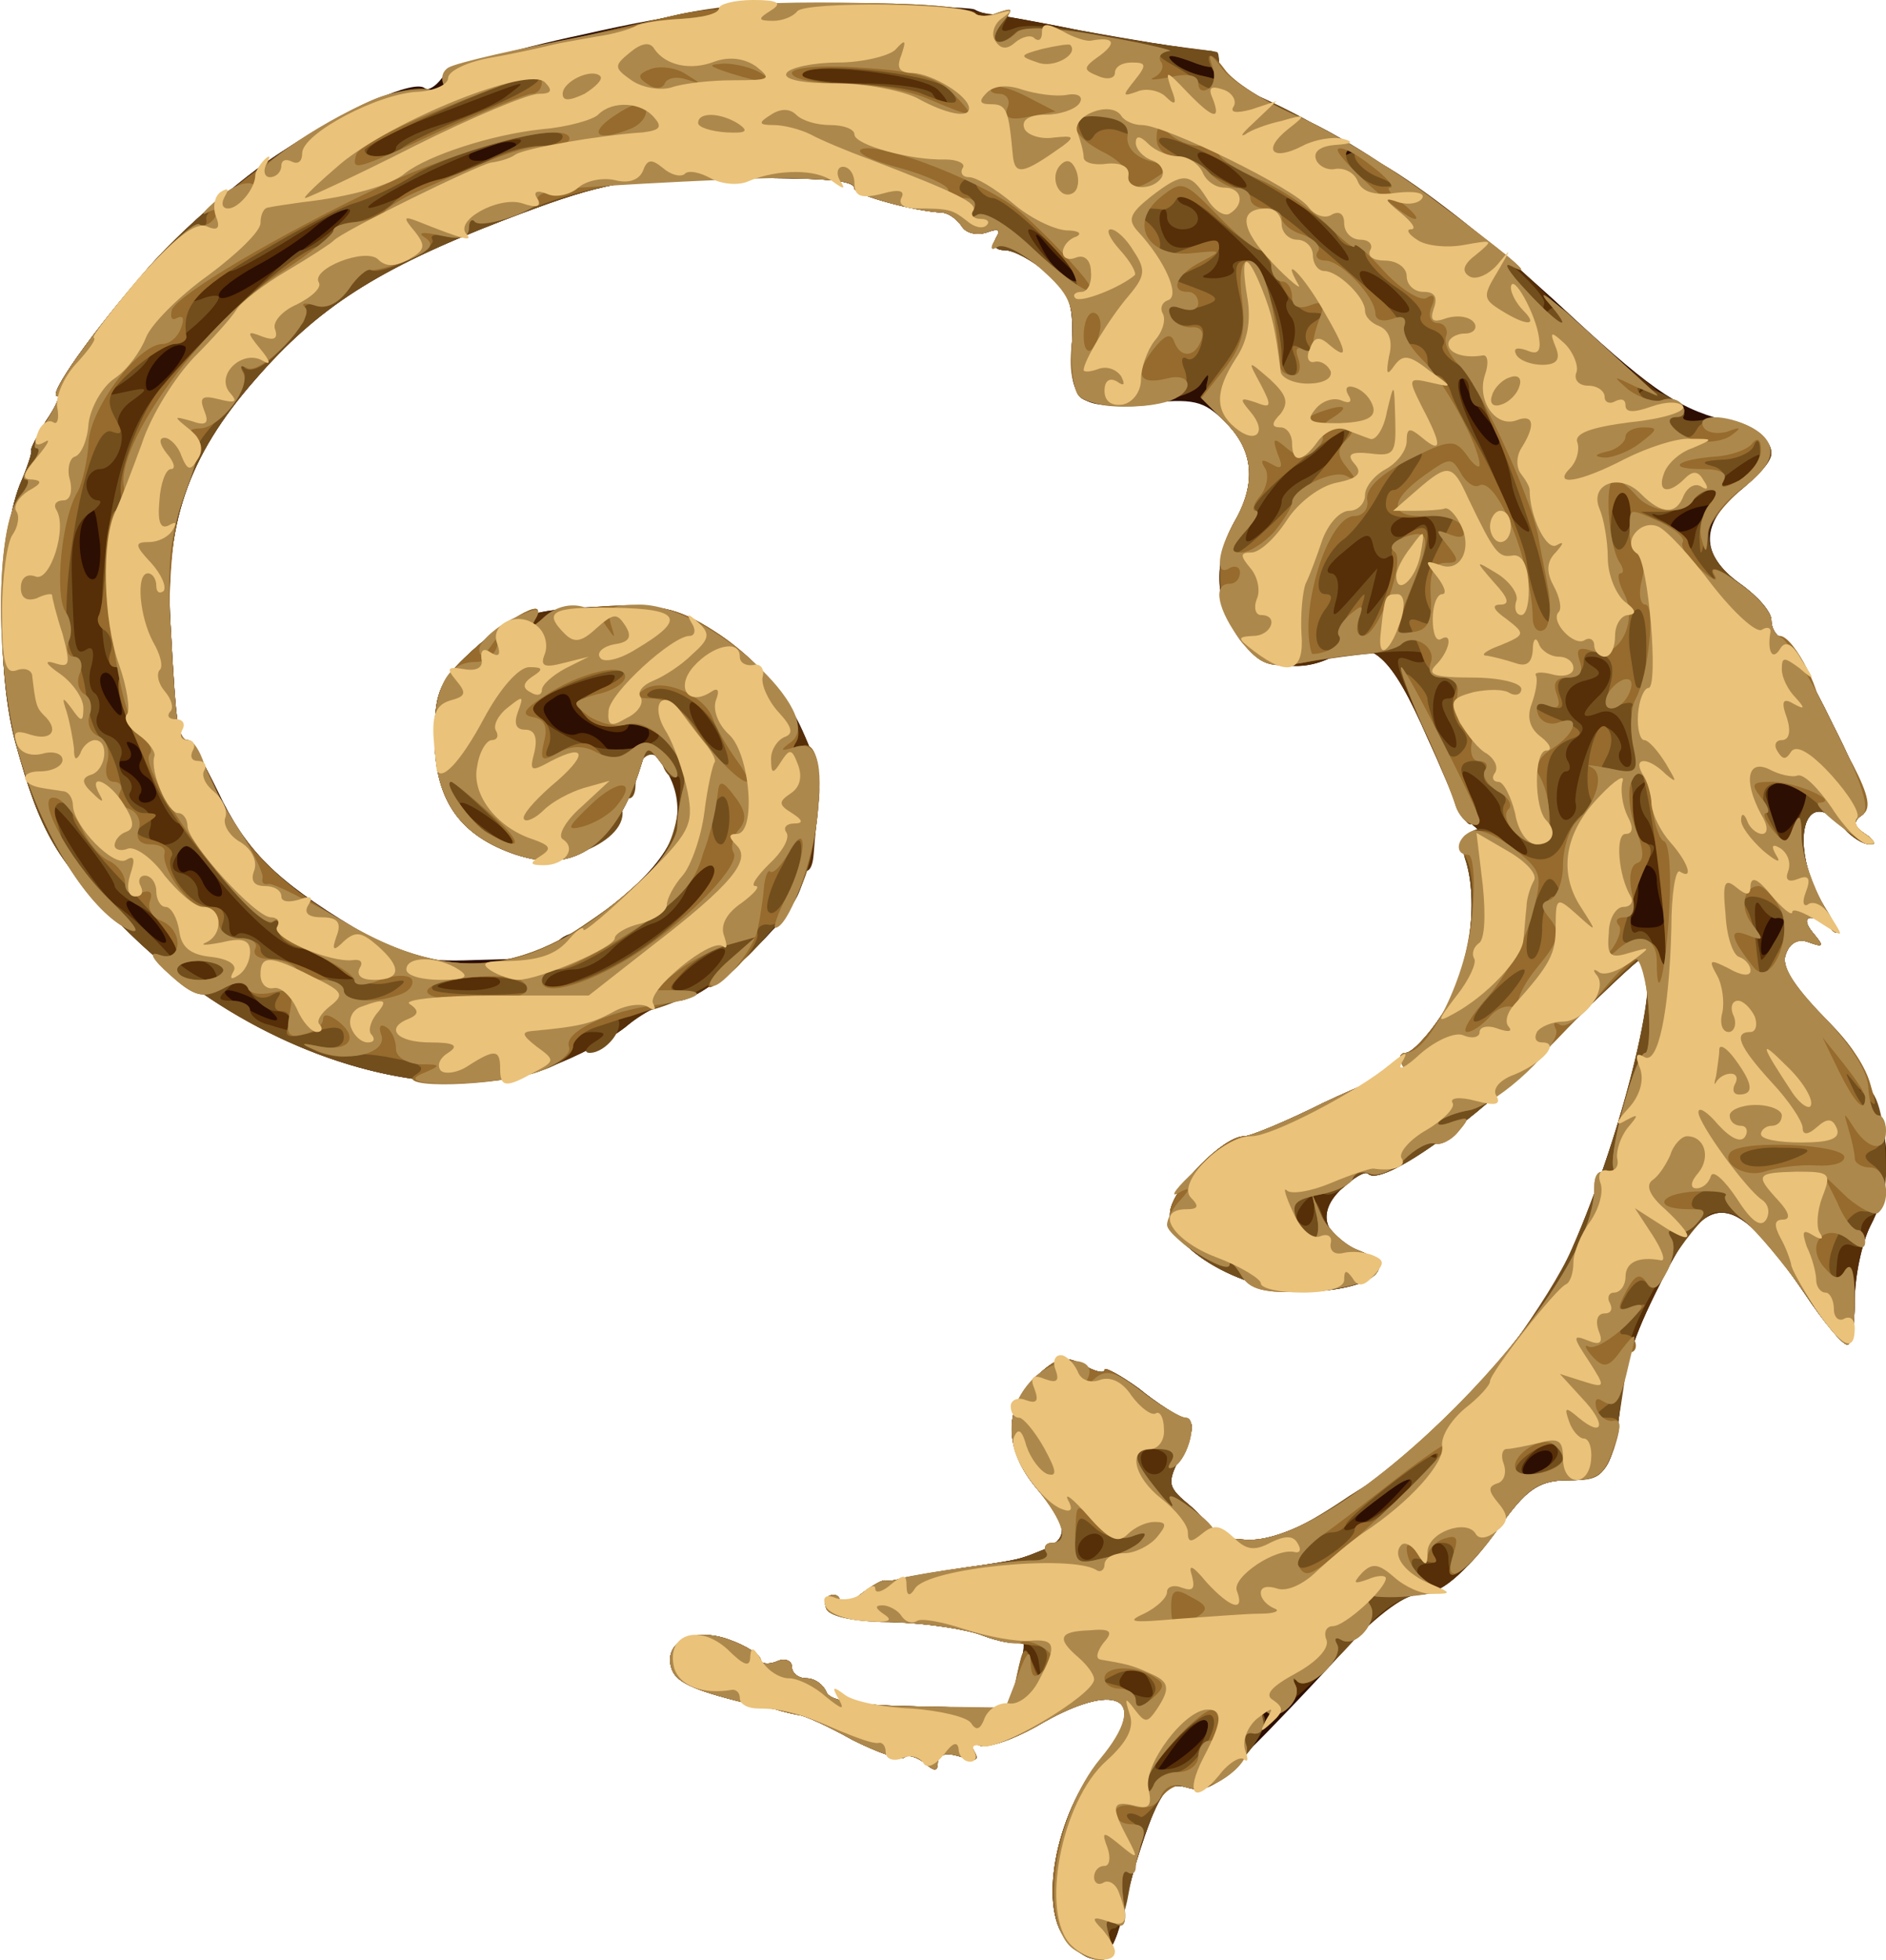 <!DOCTYPE svg PUBLIC "-//W3C//DTD SVG 20010904//EN" "http://www.w3.org/TR/2001/REC-SVG-20010904/DTD/svg10.dtd">
<svg version="1.0" xmlns="http://www.w3.org/2000/svg" width="181px" height="188px" viewBox="0 0 181 188" preserveAspectRatio="xMidYMid meet">
 <g id="layer101" fill="#2c0e02" stroke="none">
  <path d="M102.6 186.4 c-3.1 -3 -1.4 -12.3 3.1 -17.7 4.8 -5.9 1.4 -7.6 -6.2 -3.1 -2.5 1.4 -5 2.2 -5.6 1.8 -0.8 -0.5 -0.9 -0.3 -0.4 0.6 0.5 0.9 0.2 1 -1.4 0.5 -1.3 -0.4 -2.1 -0.2 -2.1 0.6 0 0.8 -0.3 0.9 -1.3 0 -0.8 -0.6 -1.6 -0.8 -1.9 -0.5 -0.4 0.3 -2.6 -0.5 -5 -1.7 -2.3 -1.3 -4.7 -2.4 -5.3 -2.4 -0.5 -0.1 -1.4 -0.3 -2 -0.5 -0.5 -0.1 -1.4 -0.3 -2 -0.4 -5.5 -1.3 -7.5 -2.1 -8 -3.4 -1 -2.6 2 -4.2 5.5 -2.9 1.7 0.6 3 1.5 3 1.9 0 0.4 0.7 0.5 1.5 0.2 0.8 -0.4 1.5 -0.1 1.5 0.5 0 0.6 0.6 1.1 1.4 1.1 0.8 0 1.6 0.6 1.9 1.3 0.3 0.9 3 1.3 8.9 1.4 l8.5 0.2 1.1 -3.5 c0.5 -1.9 0.6 -3.2 0.2 -2.9 -0.5 0.3 -2.1 0 -3.7 -0.6 -1.5 -0.6 -5.5 -1.2 -8.7 -1.3 -3.8 -0.1 -6.1 -0.6 -6.3 -1.3 -0.3 -0.7 0 -1.3 0.7 -1.3 0.6 0 0.8 0.6 0.4 1.3 -0.4 0.6 0.3 0.3 1.5 -0.8 1.3 -1.1 2.6 -1.9 3 -1.9 0.3 0.1 1.1 0 1.6 -0.2 0.6 -0.1 3.3 -0.6 6 -1 5.6 -0.8 5.3 -0.8 7.8 -1.8 2.3 -1.1 2.2 -2.3 -0.8 -5.8 -3.2 -3.8 -3.2 -7.8 -0.1 -10.7 2 -1.9 2.8 -2.1 4.5 -1.2 1.2 0.7 2.1 0.9 2.1 0.5 0 -0.3 1.5 0.5 3.3 1.8 1.7 1.4 3.8 2.7 4.4 2.9 1 0.3 0.9 1.1 -0.3 3.4 -1.5 2.9 -1.4 3.1 1 5.1 1.3 1.2 2.3 2.4 2.1 2.5 -0.2 0.2 1.2 0.5 3 0.6 7.6 0.6 26.2 -15.9 31.3 -27.7 5.2 -11.9 9 -28 6.7 -28 -0.3 0 -4.2 3.7 -8.8 8.3 -7.3 7.4 -16.1 13.6 -17.4 12.3 -0.3 -0.3 -1.4 0.4 -2.5 1.4 -2.5 2.3 -1.8 4.7 1.7 6 3.8 1.5 1.3 3.6 -4.6 3.9 -6.2 0.3 -14.1 -4.2 -13.6 -7.7 0.3 -2.3 5.1 -7.2 7.1 -7.2 0.6 0 4 -1.4 7.6 -3.2 3.6 -1.7 6.9 -3 7.3 -2.9 0.5 0.1 0.6 -0.3 0.2 -0.9 -0.3 -0.5 -0.1 -1 0.4 -1 0.6 0 2.2 -1.7 3.5 -3.7 2.6 -3.9 3.6 -10.8 2.2 -15 -0.5 -1.6 -0.3 -2.3 0.6 -2.3 0.8 0 0.9 -0.3 0.2 -0.8 -0.5 -0.4 -2.5 -4.2 -4.4 -8.4 -3.5 -8 -5.4 -9.7 -8.9 -7.9 -7.5 4 -14.1 -4.9 -9.6 -12.9 2.1 -3.7 1.8 -6.8 -0.9 -9.5 -2.1 -2.1 -3 -2.3 -7.9 -1.8 -6.3 0.6 -7.2 -0.1 -6.8 -6.2 0.1 -3.3 -0.3 -4.5 -2.4 -6.3 -1.4 -1.2 -3.2 -2.2 -4.1 -2.2 -0.9 0 -1.2 -0.5 -0.8 -1.2 0.5 -0.8 0.2 -0.9 -0.9 -0.5 -0.9 0.3 -2 0.1 -2.4 -0.6 -0.5 -0.7 -1.2 -1.2 -1.8 -1.3 -2.7 -0.1 -8.5 -1.7 -8.5 -2.3 0 -0.9 -3.1 -1.1 -15.5 -1 -6.8 0.1 -9.5 0.7 -18.1 4 -12.2 4.7 -17.9 8.4 -23.9 15.3 -6.5 7.4 -8.8 14 -8.1 24.1 0.5 9.2 0.7 10.5 1.5 10.5 0.4 0 1.7 2.2 3 4.9 2.7 5.7 5.5 8.5 13.1 13.1 4.8 2.9 6.3 3.3 11.5 3.1 8 -0.2 8.5 -0.3 7.9 -1.2 -0.2 -0.4 0.4 -1 1.3 -1.3 1 -0.3 3.7 -2.3 6.1 -4.5 4.6 -4.2 5.5 -8 2.8 -11.7 -1.4 -1.9 -1.5 -1.9 -2.1 0.1 -2.3 7.5 -6.4 10.4 -11.9 8.5 -5.4 -1.8 -7.8 -5.1 -7.9 -11 0 -4.3 0.4 -5.5 2.9 -7.9 4.2 -4 6.1 -4.7 13.5 -4.9 5.7 -0.2 7 0.1 11 2.8 6.4 4.2 10.1 11.1 9.3 17.6 -0.3 2.6 -1.2 6 -1.9 7.4 -1.9 3.7 -9.1 10 -11.4 10 -1.1 0 -3.2 1 -4.8 2.3 -1.5 1.3 -5 3.1 -7.7 4.1 -11.4 4.3 -28.9 -1.5 -40.7 -13.4 -6.5 -6.5 -8 -9 -10.4 -17.7 -1.9 -6.9 -1.7 -19.4 0.4 -24.8 0.7 -1.6 1.2 -3.1 1.1 -3.3 -0.1 -0.2 0.6 -1.4 1.4 -2.8 0.9 -1.3 1.4 -2.4 1.1 -2.4 -1 0 3.3 -6.1 8.8 -12.4 3.2 -3.6 8.8 -8.5 12.5 -10.9 6.6 -4.3 13.1 -7.2 14 -6.2 0.3 0.2 1 -0.2 1.6 -1 0.6 -0.9 6.5 -2.7 13.6 -4.2 9.7 -2.2 15.2 -2.8 24.5 -2.8 6.6 0 12.4 0.2 13 0.4 0.5 0.3 1.6 0.6 2.5 0.6 0.8 0.1 4 0.7 7 1.3 3 0.6 7.2 1.3 9.3 1.6 2.3 0.2 4.4 1.2 5.2 2.4 0.8 1 3.8 2.9 6.7 4.2 6.6 2.8 17 10.3 26.8 19.5 7.8 7.2 10.4 8.9 15.3 10 4.2 0.9 4.6 3.3 0.9 6.4 -4.1 3.3 -4.1 6.3 -0.2 9.1 1.7 1.2 3 2.7 3 3.5 0 0.7 0.4 1.5 1 1.7 0.5 0.2 2.8 3.9 4.9 8.3 2.9 5.7 3.6 8.2 2.8 8.7 -0.9 0.6 -0.8 1.1 0.3 1.8 0.8 0.5 1 1 0.4 1 -0.6 0 -1.7 -0.7 -2.4 -1.5 -3.9 -4.7 -5.5 1.6 -1.9 7.5 1.2 1.9 1.5 2.9 0.8 2.3 -1.8 -1.8 -3.4 -1.6 -1.9 0.2 1.1 1.3 1 1.4 -0.4 0.9 -1 -0.4 -1.8 0 -2.2 1.1 -0.5 1.1 0.6 3 3.3 5.8 6.1 6.4 8 14.3 4.8 20.3 -0.8 1.6 -1.5 4.8 -1.5 7.2 0 2.3 -0.3 4.2 -0.7 4.2 -0.5 0 -2.3 -2.2 -4.1 -4.9 -6.7 -9.8 -9.1 -10.2 -13.4 -1.9 -2.9 5.7 -3.7 7.9 -4.3 12.7 -0.7 6.1 -1.4 7.1 -4.9 7.1 -2.7 0 -3.9 0.7 -6.2 3.8 -4.2 5.7 -6.1 7.2 -8.8 7.2 -1.4 0 -2.9 0.6 -3.3 1.4 -0.4 0.8 -4.3 5.1 -8.6 9.6 -6.1 6.4 -8.1 8 -9.7 7.5 -1.6 -0.5 -2.3 0 -3.5 2.9 -0.8 2 -2 5.8 -2.6 8.6 -1.1 5.2 -2.6 6.2 -5.3 3.4z"/>
</g>
 <g id="layer102" fill="#562e07" stroke="none">
  <path d="M102.6 186.4 c-3.1 -3 -1.4 -12.3 3.1 -17.7 4.8 -5.9 1.4 -7.6 -6.2 -3.1 -2.5 1.4 -5 2.2 -5.6 1.8 -0.8 -0.5 -0.9 -0.3 -0.4 0.6 0.5 0.9 0.2 1 -1.4 0.5 -1.3 -0.4 -2.1 -0.2 -2.1 0.6 0 0.8 -0.3 0.9 -1.3 0 -0.8 -0.6 -1.6 -0.8 -1.9 -0.5 -0.4 0.3 -2.6 -0.5 -5 -1.7 -2.3 -1.3 -4.7 -2.4 -5.3 -2.4 -0.5 -0.1 -1.4 -0.3 -2 -0.5 -0.5 -0.1 -1.4 -0.3 -2 -0.4 -5.5 -1.3 -7.5 -2.1 -8 -3.4 -1 -2.6 2 -4.2 5.5 -2.9 1.7 0.6 3 1.5 3 1.9 0 0.4 0.7 0.5 1.5 0.2 0.8 -0.4 1.5 -0.1 1.5 0.5 0 0.6 0.6 1.1 1.4 1.1 0.8 0 1.6 0.6 1.9 1.3 0.3 0.9 3 1.3 8.9 1.4 l8.5 0.2 1.1 -3.5 c0.5 -1.9 0.6 -3.2 0.2 -2.9 -0.5 0.3 -2.1 0 -3.7 -0.6 -1.5 -0.6 -5.5 -1.2 -8.7 -1.3 -3.8 -0.1 -6.1 -0.6 -6.3 -1.3 -0.3 -0.7 0 -1.3 0.7 -1.3 0.6 0 0.8 0.6 0.4 1.3 -0.4 0.6 0.3 0.3 1.5 -0.8 1.3 -1.1 2.6 -1.9 3 -1.9 0.3 0.1 1.1 0 1.6 -0.2 0.6 -0.1 3.3 -0.6 6 -1 5.6 -0.8 5.3 -0.8 7.8 -1.8 2.3 -1.1 2.2 -2.3 -0.8 -5.8 -3.2 -3.8 -3.2 -7.8 -0.1 -10.7 2 -1.9 2.8 -2.1 4.5 -1.2 1.2 0.7 2.1 0.9 2.1 0.5 0 -0.3 1.5 0.5 3.3 1.8 1.7 1.4 3.8 2.7 4.4 2.9 1 0.3 0.9 1.1 -0.3 3.4 -1.5 2.9 -1.4 3.1 1 5.1 1.3 1.2 2.3 2.4 2.1 2.5 -0.2 0.2 1.2 0.5 3 0.6 7.6 0.6 26.2 -15.9 31.3 -27.7 5.2 -11.9 9 -28 6.7 -28 -0.3 0 -4.2 3.7 -8.8 8.3 -7.3 7.4 -16.1 13.6 -17.4 12.3 -0.3 -0.3 -1.4 0.4 -2.5 1.4 -2.5 2.3 -1.8 4.7 1.7 6 3.8 1.5 1.3 3.6 -4.6 3.9 -6.2 0.3 -14.1 -4.2 -13.6 -7.7 0.3 -2.3 5.1 -7.2 7.1 -7.2 0.6 0 4 -1.4 7.6 -3.2 3.6 -1.7 6.9 -3 7.3 -2.9 0.5 0.1 0.6 -0.3 0.2 -0.9 -0.3 -0.5 -0.1 -1 0.4 -1 0.6 0 2.2 -1.7 3.5 -3.7 2.6 -3.9 3.6 -10.8 2.2 -15 -0.5 -1.6 -0.3 -2.3 0.6 -2.3 0.8 0 0.9 -0.3 0.2 -0.8 -0.5 -0.4 -2.5 -4.2 -4.4 -8.4 -3.5 -8 -5.4 -9.7 -8.9 -7.9 -7.5 4 -14.1 -4.9 -9.6 -12.9 2.1 -3.6 1.8 -6.8 -0.8 -9.4 -1.3 -1.3 -2.1 -2.9 -1.9 -3.7 0.3 -1.2 0.2 -1.2 -0.6 0 -1.4 1.9 -10.7 2.7 -11.7 1 -0.5 -0.7 -0.8 -3.1 -0.6 -5.4 0.1 -3.3 -0.3 -4.5 -2.4 -6.3 -1.4 -1.2 -3.2 -2.2 -4.1 -2.2 -0.9 0 -1.2 -0.5 -0.8 -1.2 0.5 -0.8 0.2 -0.9 -0.9 -0.5 -0.9 0.3 -2 0.1 -2.4 -0.6 -0.5 -0.7 -1.2 -1.2 -1.8 -1.3 -2.7 -0.1 -8.5 -1.7 -8.5 -2.3 0 -0.9 -3.1 -1.1 -15.5 -1 -6.8 0.1 -9.5 0.7 -18.1 4 -12.2 4.7 -17.9 8.4 -23.9 15.3 -6.5 7.4 -8.8 14 -8.1 24.1 0.5 9.3 0.7 10.5 1.6 10.5 0.3 0 1.4 1.8 2.4 4 2.6 6 6.1 9.6 12.9 13.6 10.4 6.2 18.5 4.9 28.5 -4.4 3.5 -3.3 4.2 -7.4 1.8 -10.8 -1.4 -1.9 -1.5 -1.9 -2.1 0.1 -2.3 7.5 -6.4 10.4 -11.9 8.5 -5.4 -1.8 -7.8 -5.1 -7.9 -11 0 -4.3 0.4 -5.5 2.9 -7.9 4.2 -4 6.1 -4.7 13.5 -4.9 5.7 -0.2 7 0.1 11 2.8 5.4 3.5 10 11.1 9.5 15.6 -0.2 1.6 -0.4 3.9 -0.5 5.2 -0.1 1.5 -0.5 2.1 -1.3 1.6 -0.7 -0.4 -0.8 -0.3 -0.4 0.5 0.9 1.4 -2.1 6.4 -3.4 5.6 -0.5 -0.3 -1.2 0 -1.6 0.6 -0.5 0.8 -0.2 1 0.7 0.5 0.8 -0.4 -0.1 0.6 -1.9 2.3 -1.8 1.7 -4.1 3.1 -5.1 3.1 -1.1 0 -3.2 1 -4.8 2.3 -1.5 1.3 -5 3.1 -7.7 4.1 -11.4 4.3 -28.9 -1.5 -40.7 -13.4 -6.5 -6.5 -8 -9 -10.4 -17.7 -1.9 -6.9 -1.7 -19.4 0.4 -24.8 0.7 -1.6 1.2 -3.1 1.1 -3.3 -0.1 -0.2 0.6 -1.4 1.4 -2.8 0.9 -1.3 1.4 -2.4 1.1 -2.4 -1 0 3.3 -6.1 8.8 -12.4 8.4 -9.4 23 -18.6 27.3 -16.9 0.9 0.3 1.4 0 1.2 -0.8 -0.3 -1.3 0.7 -1.6 22.3 -6.5 4.6 -1 9.9 -1.3 17.5 -1 6 0.3 10.9 0.5 10.9 0.6 0 0.1 0.9 0.3 2 0.4 1.1 0.2 4.7 0.8 8 1.5 5.1 0.9 9.7 1.7 12.8 2 0.4 0.1 0.7 0.5 0.7 1.1 0 0.6 -1 0.6 -2.7 -0.1 -1.9 -0.7 -2.5 -0.7 -1.8 0 0.6 0.6 1.9 1.2 3 1.4 3.9 0.8 14.6 6.3 13.8 7.2 -0.4 0.4 -0.3 0.5 0.3 0.2 2.2 -1.3 22.9 15.6 21.7 17.7 -0.3 0.6 -0.3 0.8 0.1 0.4 0.9 -0.7 10.2 6.1 9.9 7.2 -0.1 0.4 0.9 0.5 2.1 0.3 2.9 -0.6 6.6 1.2 6.6 3.2 0 1.5 -4.3 4.8 -6.8 5.1 -2.2 0.4 -4 2.4 -2 2.4 0.9 0 1.9 -0.6 2.1 -1.2 0.3 -0.7 0.6 -0.1 0.6 1.4 0.1 1.8 1.1 3.4 3.1 4.8 1.7 1.2 3 2.7 3 3.5 0 0.7 0.4 1.5 1 1.7 0.5 0.2 2.8 3.9 4.9 8.3 2.9 5.7 3.6 8.2 2.8 8.7 -0.9 0.6 -0.8 1.1 0.3 1.8 0.8 0.5 1 1 0.4 1 -0.6 0 -1.7 -0.7 -2.4 -1.5 -3.9 -4.7 -5.5 1.6 -1.9 7.5 1.2 1.9 1.5 2.9 0.8 2.3 -1.8 -1.8 -3.4 -1.6 -1.9 0.2 1.1 1.3 1 1.4 -0.4 0.9 -1 -0.4 -1.8 0 -2.2 1.1 -0.5 1.1 0.6 3 3.3 5.8 6.1 6.4 8 14.3 4.8 20.3 -0.8 1.6 -1.5 4.8 -1.5 7.2 0 2.3 -0.3 4.2 -0.7 4.2 -0.5 0 -2.3 -2.2 -4.1 -4.9 -6.7 -9.8 -9.1 -10.2 -13.4 -1.9 -2.9 5.7 -3.7 7.9 -4.3 12.7 -0.7 6.1 -1.4 7.1 -4.9 7.1 -2.7 0 -3.9 0.7 -6.2 3.8 -4.1 5.5 -6.1 7.2 -8.4 7.2 -1.3 0 -4.3 2.3 -7.7 6 -3 3.3 -6 5.7 -6.6 5.3 -0.5 -0.3 -0.7 -0.1 -0.4 0.4 0.4 0.6 -0.6 2.5 -2.3 4.3 -2.2 2.3 -3.5 3 -5 2.5 -1.7 -0.5 -2.3 0 -3.5 2.9 -0.8 2 -2 5.8 -2.6 8.6 -1.1 5.2 -2.6 6.2 -5.3 3.4z m13.2 -20.2 c0.7 -2.2 -1.3 -1.2 -3.3 1.6 l-1.9 2.7 2.4 -1.6 c1.3 -0.9 2.6 -2.1 2.8 -2.7z m18.3 -22.9 l2.4 -2.6 -3.2 2.3 c-3.4 2.5 -3.9 3 -2.5 3 0.5 0 1.9 -1.2 3.3 -2.7z m14.9 -3.5 c0 -1.3 -2.3 -0.5 -2.8 1 -0.2 0.7 0.2 1 1.2 0.6 0.9 -0.3 1.6 -1.1 1.6 -1.6z m-123.6 -43.3 c-1 -0.8 -2.6 -1.4 -3.4 -1.5 -0.8 0 -0.4 0.6 1 1.4 3.4 1.9 4.8 2 2.4 0.1z m145.9 -8.8 c-0.7 -1.1 -2.3 1.2 -2.3 3.2 0 1.1 0.4 0.9 1.4 -0.4 0.8 -1.1 1.2 -2.4 0.9 -2.8z m-156.8 0.3 c-1 -1.1 -2.1 -1.8 -2.3 -1.5 -0.6 0.6 3.1 4.4 3.7 3.9 0.2 -0.2 -0.4 -1.3 -1.4 -2.4z m145.1 -0.6 c-0.3 -0.9 -0.6 -2.2 -0.6 -3 0 -0.8 -0.5 -1.4 -1.1 -1.4 -0.5 0 -0.9 0.8 -0.7 1.8 0.1 0.9 -0.1 2.3 -0.5 3 -0.6 0.8 -0.1 1.2 1.3 1.2 1.6 0 2 -0.4 1.6 -1.6z m-139.3 -3.9 c-2.1 -2.8 -3.3 -3.2 -3.3 -0.9 0 0.8 0.4 1.3 0.9 1 0.5 -0.3 1.1 0.1 1.5 0.9 0.3 0.8 1 1.5 1.6 1.5 0.6 0 0.3 -1.1 -0.7 -2.5z m152.4 -5.4 c1.3 -2.1 0.8 -3.1 -1.7 -3.1 -1.3 0 -1.6 0.6 -1.2 2.5 0.5 3 1.3 3.2 2.9 0.6z m-157.7 -2 c0 -0.6 -0.5 -1.3 -1 -1.6 -0.6 -0.4 -0.8 -1 -0.5 -1.5 0.3 -0.5 0 -1.2 -0.6 -1.6 -0.8 -0.4 -0.9 -0.3 -0.5 0.4 0.4 0.7 0.1 1.2 -0.6 1.2 -0.8 0 -0.6 0.5 0.5 1.1 0.9 0.6 1.5 1.4 1.2 2 -0.4 0.5 -0.1 0.9 0.4 0.9 0.6 0 1.1 -0.4 1.1 -0.9z m46.9 -6.6 c-0.8 -0.7 -1.3 -0.6 -1.6 0.2 -0.6 1.5 -5.1 -0.4 -5.5 -2.3 -0.2 -0.9 -0.8 -1.1 -1.7 -0.4 -1.2 0.7 -1.2 1.1 -0.2 2.4 0.7 0.8 1.8 1.3 2.5 1 0.7 -0.3 1.8 0.2 2.5 1 1 1.2 1.7 1.3 3.2 0.3 1.3 -0.8 1.5 -1.4 0.8 -2.2z m-50.6 -3.3 c-0.3 -1.2 -0.9 -1.9 -1.4 -1.6 -0.5 0.3 -0.3 1.4 0.3 2.4 1.5 2.4 1.9 2.1 1.1 -0.8z m-1.7 -14 c-0.5 -3.8 -0.5 -3.9 -1.5 -2.4 -1 1.6 -0.2 6.4 1 5.7 0.4 -0.3 0.6 -1.8 0.5 -3.3z m133.2 -11.9 c-0.9 -1 -1.8 -2.5 -2.1 -3.3 -0.5 -1.3 -0.6 -1.3 -0.6 0 -0.1 1.9 2.9 6.4 3.7 5.6 0.3 -0.3 -0.2 -1.4 -1 -2.3z m-125.1 -7.1 c-1.2 -0.6 -3.7 1.9 -3.7 3.6 0 1.1 0.6 0.9 2.3 -0.9 1.2 -1.3 1.8 -2.6 1.4 -2.7z m12.2 -9.9 c2.4 -1.8 3.9 -3.3 3.4 -3.3 -0.5 0 -1.9 0.8 -3.1 1.8 -1.1 1 -3.7 2.7 -5.6 3.7 -2 1.1 -3.6 2.3 -3.6 2.8 0 1.1 3.6 -0.9 8.9 -5z m73.3 2.9 c-0.6 -0.5 -1.9 -1.7 -2.8 -2.8 -0.8 -1 -1.2 -1.2 -0.8 -0.4 1.2 2.6 2.6 4 3.8 4 0.7 0 0.7 -0.3 -0.2 -0.8z m-53.7 -12.2 c0.2 -0.4 -0.7 -0.5 -2 -0.2 -1.4 0.2 -2.5 0.8 -2.5 1.2 0 1 3.8 0.1 4.5 -1z"/>
</g>
 <g id="layer103" fill="#724e1d" stroke="none">
  <path d="M102.6 186.4 c-3.1 -3 -1.4 -12.3 3.1 -17.7 4.8 -5.9 1.4 -7.6 -6.2 -3.1 -2.5 1.4 -5 2.2 -5.6 1.8 -0.8 -0.5 -0.9 -0.3 -0.4 0.6 0.5 0.9 0.2 1 -1.4 0.5 -1.3 -0.4 -2.1 -0.2 -2.1 0.6 0 0.8 -0.3 0.9 -1.3 0 -0.8 -0.6 -1.6 -0.8 -1.9 -0.5 -0.4 0.3 -2.6 -0.5 -5 -1.7 -2.3 -1.3 -4.7 -2.4 -5.3 -2.4 -0.5 -0.1 -1.4 -0.3 -2 -0.5 -0.5 -0.1 -1.4 -0.3 -2 -0.4 -5.5 -1.3 -7.5 -2.1 -8 -3.4 -1 -2.6 2 -4.2 5.5 -2.9 1.7 0.6 3 1.5 3 1.9 0 0.4 0.7 0.5 1.5 0.2 0.8 -0.4 1.5 -0.1 1.5 0.5 0 0.6 0.6 1.1 1.4 1.1 0.8 0 1.6 0.6 1.9 1.3 0.3 0.9 3.1 1.3 9 1.4 l8.6 0.2 0.7 -3.2 c0.6 -2.9 0.8 -3 1.5 -1.2 0.9 2 0.9 2 0.6 0 -0.1 -1.1 -0.9 -2 -1.7 -2 -0.8 0 -3.1 -0.5 -5 -1 -1.9 -0.5 -5.7 -0.9 -8.4 -0.9 -3 -0.1 -5.1 -0.6 -5.3 -1.3 -0.3 -0.7 0 -1.3 0.7 -1.3 0.6 0 0.8 0.6 0.4 1.3 -0.4 0.6 0.3 0.3 1.5 -0.8 1.3 -1.1 2.6 -1.9 3 -1.9 0.3 0.1 1.1 0 1.6 -0.2 0.6 -0.1 3.3 -0.6 6 -1 5.6 -0.8 5.3 -0.8 7.8 -1.8 2.3 -1.1 2.2 -2.3 -0.8 -5.8 -3.2 -3.8 -3.2 -7.8 -0.1 -10.7 2 -1.9 2.8 -2.1 4.5 -1.2 1.2 0.7 2.1 0.9 2.1 0.5 0 -0.3 1.5 0.5 3.3 1.8 1.7 1.4 3.8 2.7 4.4 2.9 1 0.3 0.9 1.1 -0.3 3.4 -1.5 2.9 -1.4 3.1 1 5.1 1.3 1.2 2.3 2.4 2.1 2.5 -0.2 0.2 1.1 0.5 3 0.6 2.4 0.2 5 -0.8 10 -4.2 3.7 -2.4 7.3 -4.2 7.8 -3.8 0.6 0.3 0.7 0.1 0.4 -0.4 -0.4 -0.6 0 -1.7 0.9 -2.4 3 -2.5 10.3 -12.6 12.2 -17 5 -11.2 9 -27.9 6.7 -27.9 -0.3 0 -4.2 3.7 -8.8 8.3 -7.4 7.5 -16.1 13.6 -17.4 12.3 -0.3 -0.3 -1.2 0.2 -2 1 -0.8 0.8 -1.8 1.2 -2.3 0.9 -0.4 -0.3 -1.3 0.2 -1.9 0.9 -0.8 1 -0.9 1.6 -0.1 2.1 0.5 0.3 1 -0.2 1.1 -1.2 0 -1.4 0.2 -1.3 0.9 0.5 0.5 1.2 2.1 2.7 3.5 3.2 3.8 1.5 1.3 3.6 -4.6 3.9 -6.2 0.3 -14.1 -4.2 -13.6 -7.7 0.3 -2.3 5.1 -7.2 7.1 -7.2 0.6 0 4 -1.4 7.6 -3.2 3.6 -1.7 6.9 -3 7.3 -2.9 0.5 0.1 0.6 -0.3 0.2 -0.9 -0.3 -0.5 -0.1 -1 0.4 -1 0.6 0 2.2 -1.7 3.5 -3.7 2.6 -3.9 3.6 -10.8 2.2 -14.9 -0.8 -2.6 1.7 -4 3.4 -1.8 0.7 0.8 1.7 1.4 2.3 1.4 0.5 0 0.3 -0.8 -0.6 -1.8 -1 -1 -1.7 -2.2 -1.7 -2.6 0 -0.9 -2.6 -3.6 -3.5 -3.6 -0.3 0 -0.1 0.9 0.5 2.1 0.7 1.1 0.9 2.3 0.6 2.7 -0.8 0.7 -0.8 0.8 -4.4 -7.6 -3.7 -8.3 -3.7 -8.6 -1.7 -7.8 0.8 0.3 1.5 0.1 1.5 -0.4 0 -0.9 -4.8 -0.6 -12.1 0.6 -3.1 0.5 -3.9 0.2 -5.8 -2.1 -2.4 -3.2 -2.7 -7.9 -0.6 -11.5 2.1 -3.6 1.8 -6.8 -0.8 -9.4 -1.3 -1.3 -2.1 -2.9 -1.9 -3.7 0.3 -1.2 0.2 -1.2 -0.6 0 -1.4 1.9 -10.7 2.7 -11.7 1 -0.5 -0.7 -0.8 -3.1 -0.6 -5.4 0.1 -3.3 -0.3 -4.5 -2.4 -6.3 -1.4 -1.2 -3.2 -2.2 -4.1 -2.2 -0.9 0 -1.2 -0.5 -0.8 -1.2 0.5 -0.8 0.2 -0.9 -0.9 -0.5 -0.9 0.3 -2 0.1 -2.4 -0.6 -0.5 -0.7 -1.2 -1.2 -1.8 -1.3 -2.7 -0.1 -8.5 -1.7 -8.5 -2.3 0 -0.9 -3.1 -1.1 -15.5 -1 -6.8 0.1 -9.5 0.7 -18.1 4 -12.2 4.7 -17.9 8.4 -23.9 15.3 -6.5 7.4 -8.8 14 -8.1 24.1 0.5 9.3 0.7 10.5 1.6 10.5 0.3 0 1.4 1.8 2.4 4 2.6 6 6.1 9.6 12.9 13.6 7.9 4.7 15.2 5.1 21.3 1.1 7.6 -5 9.6 -7.1 10.4 -11.5 0.4 -2.3 0.4 -3.9 0 -3.7 -0.5 0.3 -1.1 -0.2 -1.4 -1.1 -0.8 -2 -2.6 -0.8 -2.6 1.7 0 1.3 -0.4 1.8 -1.2 1.3 -0.7 -0.4 -0.8 -0.3 -0.4 0.5 2 3.1 -5 6.7 -9.9 5.1 -5.3 -1.8 -7.7 -5.1 -7.8 -11 0 -4.3 0.4 -5.5 2.9 -7.9 3.5 -3.4 8.1 -6.1 6.8 -3.9 -0.6 1 -0.5 1.1 0.7 0.2 0.8 -0.7 3.9 -1.2 7 -1.3 4.6 -0.1 6.4 0.4 10 2.8 4.7 3.2 8.5 8.4 7.3 10.3 -0.4 0.6 -0.3 0.8 0.3 0.5 1.6 -1 2.3 1.8 1.7 7 -0.7 5.8 -1.7 7.8 -6.2 12.6 -3.3 3.4 -10 6.5 -12.7 5.8 -0.5 -0.1 -0.7 0.1 -0.3 0.5 0.9 0.9 -1 3.4 -2.6 3.4 -0.6 0 -0.4 -0.5 0.4 -1 1.3 -0.8 1.2 -1 -0.2 -1 -1 0 -1.8 0.6 -1.8 1.3 0 2.3 -7.3 4.1 -13.8 3.4 -10.4 -1.1 -21.2 -6.5 -29.3 -14.7 -6.5 -6.5 -8 -9 -10.4 -17.7 -1.9 -6.9 -1.7 -19.4 0.4 -24.8 0.7 -1.6 1.2 -3.1 1.1 -3.3 -0.1 -0.2 0.6 -1.4 1.4 -2.8 0.9 -1.3 1.4 -2.4 1.1 -2.4 -1 0 3.3 -6.1 8.8 -12.4 8.4 -9.4 23 -18.6 27.3 -16.9 0.9 0.3 1.4 0 1.2 -0.8 -0.3 -1.3 0.7 -1.6 22.3 -6.5 6.3 -1.4 27.1 -1.5 28.5 -0.1 0.3 0.3 1.3 0.3 2.2 0 1.1 -0.5 1.3 -0.3 0.7 0.7 -0.6 1 -0.4 1.2 0.9 0.7 0.9 -0.4 3.8 -0.2 6.4 0.3 2.6 0.5 6.5 1.1 8.7 1.4 2.2 0.3 4.1 0.5 4.3 0.6 0.1 0 0.2 0.4 0.2 1 0 0.6 -1 0.6 -2.7 -0.1 -1.9 -0.7 -2.5 -0.7 -1.8 0 0.6 0.6 1.9 1.2 3 1.4 3.9 0.8 14.6 6.3 13.8 7.2 -0.4 0.4 -0.3 0.5 0.3 0.2 1.6 -0.9 19 12.6 18.6 14.4 -0.2 0.8 0 1.1 0.4 0.7 1.2 -1.2 3.3 1.2 2.7 3 -0.3 1.1 -0.2 1.3 0.4 0.5 0.6 -0.8 1.6 -0.5 3.5 1.2 1.5 1.3 2.5 2.6 2.2 2.9 -0.2 0.3 -0.1 0.4 0.2 0.1 1 -0.7 4.5 1.5 4 2.4 -0.3 0.4 0.5 0.6 1.8 0.4 2.9 -0.6 6.6 1.2 6.6 3.2 0 0.7 -1.3 2.3 -3 3.5 -1.9 1.3 -3 3 -3 4.5 0 1.5 1.1 3.2 3 4.5 1.7 1.2 3 2.7 3 3.5 0 0.7 0.4 1.5 1 1.7 0.5 0.2 2.8 3.9 4.9 8.3 2.9 5.7 3.6 8.2 2.8 8.7 -0.9 0.6 -0.8 1.1 0.3 1.8 0.8 0.5 1 1 0.4 1 -0.6 0 -1.7 -0.7 -2.4 -1.5 -3.9 -4.7 -5.5 1.6 -1.9 7.5 1.2 1.9 1.5 2.9 0.8 2.3 -1.8 -1.8 -3.4 -1.6 -1.9 0.2 1.1 1.3 1 1.4 -0.4 0.9 -1 -0.4 -1.8 0 -2.2 1.1 -0.5 1.1 0.7 3 3.6 6 2.9 2.9 4.1 4.9 3.6 6 -0.3 0.9 -0.2 1.4 0.3 1.1 1.1 -0.7 2.1 2.8 2.1 7.7 0 2.4 -0.5 4 -1.4 4.3 -0.8 0.3 -1.2 1.2 -0.9 2 0.3 0.9 0 1.2 -0.9 0.9 -0.9 -0.4 -1.4 0.2 -1.5 1.7 -0.2 1.8 0 2 0.7 0.8 0.7 -1.1 1 -0.3 1 2.8 0 2.3 -0.3 4.2 -0.7 4.2 -0.5 0 -2.3 -2.2 -4.1 -4.9 -4.3 -6.4 -6.6 -8.4 -8.9 -7.7 -1.8 0.6 -7.5 9.7 -7.9 12.6 -1.8 12.8 -1.8 13 -5.9 13 -2.9 0 -3.9 0.7 -6.6 4.5 -3.3 4.6 -4.9 5.6 -4.9 3 0 -0.8 -0.5 -1.5 -1.1 -1.5 -0.5 0 -0.7 0.5 -0.4 1 0.3 0.6 0.1 1 -0.4 1 -1.8 0 -1.2 1.8 0.7 2.3 1 0.3 0.5 0.5 -1.2 0.6 -2 0.1 -4 1.4 -6.8 4.6 -2.2 2.5 -4.5 4.2 -5 3.8 -0.6 -0.3 -0.8 -0.1 -0.5 0.4 0.8 1.3 -1.7 3.6 -2.8 2.5 -0.5 -0.4 -0.5 -0.2 -0.2 0.4 0.4 0.7 -0.6 2.6 -2.3 4.4 -2.2 2.3 -3.5 3 -5 2.5 -1.7 -0.5 -2.3 0 -3.6 3.1 -0.9 2.1 -1.8 5.3 -2.1 7.1 -0.3 1.8 -0.9 3.3 -1.4 3.3 -0.5 0 -0.6 0.7 -0.3 1.5 0.8 2 -2 2 -4 -0.1z m12.5 -18.7 c1.8 -3.2 0.5 -3.7 -2.3 -0.7 -2.4 2.6 -2.5 2.9 -0.6 2.7 1.1 -0.1 2.4 -1 2.9 -2z m-4.7 -6.2 c-0.7 -1.7 -2 -2 -2.8 -0.6 -0.4 0.5 0 1.2 0.6 1.4 2.3 0.9 2.8 0.7 2.2 -0.8z m-4.7 -14.1 c-0.9 -0.9 -2.8 0.6 -2.1 1.8 0.4 0.6 1 0.6 1.7 -0.1 0.6 -0.6 0.8 -1.3 0.4 -1.7z m29.7 -4.9 c0.4 -1 -0.6 -0.7 -2.9 1.1 -1.9 1.4 -3.5 2.8 -3.5 3 0 1.1 5.8 -2.7 6.4 -4.1z m-23.4 -2.6 c0 -0.5 -0.7 -0.9 -1.5 -0.9 -0.9 0 -1.2 0.6 -0.9 1.5 0.6 1.5 2.4 1.1 2.4 -0.6z m37.4 -1 c-0.4 -0.6 -1.1 -0.6 -2 0.2 -2.1 1.7 -1.7 3.1 0.6 1.9 1.1 -0.6 1.8 -1.5 1.4 -2.1z m-121.4 -40.9 c0 -0.5 -0.7 -1 -1.5 -1 -0.7 0 -1.8 -0.8 -2.4 -1.7 -0.8 -1.5 -1.2 -1.6 -2.2 -0.5 -1.1 1 -1 1.2 0.4 1.2 0.9 0 1.7 0.4 1.7 0.9 0 0.5 0.8 1.2 1.8 1.4 0.9 0.3 1.8 0.5 2 0.6 0.1 0 0.2 -0.3 0.2 -0.9z m20 -3.8 c0 -0.5 -1.3 -0.7 -3 -0.4 -1.6 0.2 -3 0.6 -3 0.8 0 0.2 1.4 0.4 3 0.4 1.7 0 3 -0.4 3 -0.8z m8.5 -0.6 c6.4 -2.7 15 -10.6 11.5 -10.6 -0.6 0 -1.6 1.1 -2.2 2.5 -0.6 1.3 -2 2.8 -3.2 3.1 -1.2 0.4 -2.9 1.5 -3.9 2.5 -1 1.1 -2.6 1.9 -3.7 1.9 -1 0 -2.2 0.5 -2.5 1 -0.8 1.3 -0.1 1.3 4 -0.4z m12 -0.6 c1 -1.1 1.4 -2 0.8 -2 -0.5 0 -2 0.9 -3.3 2 -1.6 1.4 -1.9 2 -0.8 2 0.8 0 2.3 -0.9 3.3 -2z m-48 0 c-0.3 -0.5 -1.2 -1 -2 -1 -0.7 0 -1.6 -0.8 -1.9 -1.8 -0.4 -1.1 -1.8 -2.5 -3.1 -3.2 -1.4 -0.7 -2.5 -1.7 -2.5 -2 0 -0.4 -1.3 -2.4 -3 -4.5 -1.6 -2.1 -3 -3.5 -3 -3.2 0 1.5 4.4 8.3 6.2 9.6 1.1 0.7 3.2 2.7 4.6 4.2 2.3 2.7 6.1 4.2 4.7 1.9z m11.9 -0.5 c-1 -0.8 -2.7 -1.5 -3.6 -1.5 -1.6 0 -5.5 -3.5 -9.1 -8.2 -1.5 -1.9 -1.9 -2.1 -2.7 -0.8 -0.7 1.1 -0.5 1.6 0.5 1.8 0.8 0.2 1.5 1 1.5 1.8 0 0.8 0.7 1.4 1.5 1.4 0.8 0 1.5 0.8 1.5 1.7 0 0.9 0.3 1.3 0.7 1 0.3 -0.4 1.3 -0.1 2.1 0.5 2.4 2.1 5.6 3.6 7.6 3.7 2 0.1 2 0.1 0 -1.4z m127.3 -6 c-0.3 -3.6 -1 -7.2 -1.7 -8 -0.6 -0.8 -0.8 -2 -0.4 -2.7 0.5 -0.9 0.4 -1 -0.4 -0.3 -1.3 1.2 -0.5 5.5 1 5.5 0.7 0 0.7 0.4 0.1 1.3 -1.5 1.8 -2.5 7.9 -1.2 7.1 0.6 -0.3 1.3 0.3 1.6 1.5 1 4 1.4 2.1 1 -4.4z m11.5 1.8 c-0.1 -0.2 -0.5 -0.3 -0.8 -0.2 -0.4 0 -1 -0.5 -1.5 -1.3 -0.7 -1 -0.6 1.7 0.1 5.2 0 0.3 0.6 -0.4 1.2 -1.5 0.7 -1.1 1.1 -2.1 1 -2.2z m-153.7 -8.3 c0.3 -0.5 0.2 -1 -0.3 -1 -0.5 0 -1.5 -1.5 -2.2 -3.2 -0.7 -1.8 -1.9 -4.8 -2.7 -6.6 -0.8 -1.8 -1.2 -3.6 -0.8 -4.1 0.3 -0.5 0 -1.1 -0.7 -1.3 -1.7 -0.6 -1.2 -11.9 0.9 -19.1 1.5 -5.1 2.9 -7.1 9.1 -13.3 4 -4.1 7.7 -7.4 8.1 -7.4 0.4 0 1.8 -0.9 3.1 -2 3.4 -3 1.1 -2.4 -4.3 1 -2.6 1.6 -5.1 3 -5.5 3 -0.4 0 -1.6 0.8 -2.7 1.7 -1.6 1.3 -1.7 1.5 -0.2 1 0.9 -0.4 1.7 -0.4 1.7 -0.2 0 0.9 -4 4.5 -5 4.5 -0.5 0 -1.3 0.6 -1.7 1.3 -0.4 0.8 -1.7 1.9 -2.8 2.6 -1.9 1.2 -1.8 1.2 0.5 0.7 2.3 -0.5 2.4 -0.4 0.6 0.9 -1 0.7 -1.5 1.8 -1.2 2.3 0.9 1.4 -0.4 4.2 -1.8 4.2 -0.7 0 -1.3 0.7 -1.3 1.5 0 0.8 0.5 1.5 1.1 1.5 0.5 0 0.2 0.6 -0.9 1.3 -1.3 1 -1.7 2.6 -1.6 6 0.2 7 0.3 7.7 1.4 7 0.6 -0.4 0.8 0.2 0.5 1.5 -0.4 1.2 -0.2 2.4 0.3 2.7 0.4 0.3 0.6 1.2 0.3 2 -0.4 0.9 0.1 1.8 1.1 2.1 0.9 0.4 1.4 1.3 1.1 2 -0.3 0.7 -0.1 1.6 0.5 1.9 0.5 0.4 0.7 1 0.4 1.5 -0.3 0.4 0.2 1 1 1.4 0.8 0.3 1.2 1.2 0.9 2.1 -0.7 1.7 2.1 2.2 3.1 0.5z m30.2 -1 c-1.4 -1.1 -2.9 -2 -3.4 -2 -1.1 0.1 3.7 4 4.9 4 0.6 0 -0.1 -0.9 -1.5 -2z m125.6 -3.2 c-0.8 -1.5 -4.3 -0.8 -3.8 0.7 1.6 5.1 1.5 5.1 2.9 2.5 0.7 -1.4 1.1 -2.8 0.9 -3.2z m-22.1 1.2 c-0.1 -0.6 0.3 -2.7 1 -4.6 0.9 -2.6 1.5 -3.1 2.5 -2.3 0.7 0.6 1.1 1.5 0.8 1.9 -0.3 0.5 -0.1 1.1 0.4 1.5 0.6 0.3 0.8 -0.3 0.6 -1.5 -0.6 -3.1 -1.6 -4.2 -3.1 -3.6 -1.8 0.7 -1.8 0.1 0.2 -1.8 1.6 -1.7 1.1 -3.6 -0.9 -3.6 -0.8 0 -0.8 0.3 0.1 0.9 1 0.6 0.9 1 -0.7 1.4 -2.2 0.5 -2.5 2.6 -0.6 4 0.6 0.4 0.5 1 -0.4 1.6 -0.7 0.5 -1 1.4 -0.7 2 0.4 0.6 0.3 1.1 -0.1 1.1 -0.5 0 -0.9 1.1 -0.9 2.5 0 1.4 0.5 2.4 1.1 2.1 0.5 -0.2 0.9 -0.9 0.7 -1.6z m-88.5 -7.2 c-0.7 -0.4 -2.1 -0.5 -3.3 -0.2 -1.2 0.3 -2.6 -0.1 -3.3 -1 -1 -1.2 -0.8 -1.5 0.8 -2.1 1.2 -0.3 2.1 -1.1 2.1 -1.6 0 -0.8 -6.6 1.4 -7.8 2.6 -0.8 0.7 2.2 3 5.3 4 3.3 1.1 8.4 -0.3 6.2 -1.7z m5.7 -0.3 c-0.9 -1.4 -1.9 -2.4 -2.1 -2.1 -0.7 0.7 1.6 4.6 2.8 4.6 0.5 0 0.2 -1.1 -0.7 -2.5z m70.6 -0.4 c-0.8 -1.5 -0.8 -2.1 0 -2.1 0.6 0 0.8 -0.5 0.4 -1.1 -1.3 -2.1 -2.6 1.9 -1.4 4.2 0.7 1.1 1.4 1.8 1.7 1.6 0.2 -0.3 0 -1.5 -0.7 -2.6z m-7.4 -12.1 c-0.7 2.4 -0.6 2.4 0.8 0.6 1.7 -2.1 2.2 -5.1 0.7 -4.1 -0.5 0.3 -1.1 -0.2 -1.3 -1.1 -0.3 -1.4 -0.6 -1.4 -2.8 0.5 -1.4 1.1 -2 2 -1.3 2.1 0.6 0 0.9 0.9 0.6 2.3 -0.6 2.2 -0.5 2.2 1.7 -0.3 l2.2 -2.5 -0.6 2.5z m5.7 -7.1 c-1.2 -1.2 -4.5 0 -3.7 1.3 0.3 0.5 1.1 0.4 2 -0.3 1.1 -0.9 1.4 -0.8 1.5 0.7 0 1.2 0.2 1.4 0.6 0.6 0.3 -0.8 0.1 -1.8 -0.4 -2.3z m28.8 -3.1 c1.6 -1.2 2.9 -2.6 2.9 -3.1 0 -0.4 -1.9 0.7 -4.2 2.6 -2.4 1.9 -5 3.3 -5.8 3.1 -0.8 -0.3 -0.5 0.1 0.8 0.7 1.2 0.7 2.3 1.7 2.3 2.3 0.1 0.6 0.4 0.1 0.6 -1.2 0.2 -1.2 1.8 -3.2 3.4 -4.4z m-44.5 3.8 c0.8 -0.8 1.4 -1.9 1.4 -2.5 0 -0.6 1 -1.6 2.3 -2.2 2.4 -1.3 3.7 -2.8 3.7 -4.4 -0.1 -0.5 -0.6 -0.3 -1.3 0.5 -0.7 0.8 -2.1 2 -3.2 2.6 -1.1 0.6 -2.7 2.5 -3.7 4.2 -1.9 3.4 -1.6 4.1 0.8 1.8z m24.5 -1.3 c-0.5 -1 -0.9 -2.2 -1 -2.8 -0.3 -2.6 -2.4 -7.5 -3.2 -7.5 -0.5 0 -0.9 -0.7 -0.9 -1.6 0 -0.8 -0.4 -1.3 -0.9 -1 -0.5 0.4 0.2 2.7 1.5 5.4 1.3 2.6 2.4 5.2 2.4 5.8 0 0.9 2 3.4 2.7 3.4 0.2 0 -0.1 -0.8 -0.6 -1.7z m10.6 -0.3 c0.1 -1.1 -0.4 -2 -1.2 -2 -0.8 0 -1.1 0.7 -0.8 2 0.3 1.1 0.8 2 1.2 2 0.4 0 0.7 -0.9 0.8 -2z m-32.8 -18.6 c-0.5 -0.6 -0.6 -1.3 -0.3 -1.6 0.3 -0.4 -1.8 -2.9 -4.7 -5.7 -2.9 -2.8 -5.5 -4.8 -5.8 -4.5 -0.3 0.4 0 0.9 0.7 1.1 1.7 0.6 1.5 2.3 -0.3 2.3 -0.8 0 -1.5 -0.5 -1.5 -1.2 0 -0.6 -0.2 -0.9 -0.5 -0.6 -0.3 0.3 -0.3 1.3 0.1 2.2 0.5 1.3 1.4 1.6 3 1.2 1.7 -0.5 2.4 -0.2 2.4 0.8 0 0.8 -0.6 1.6 -1.2 1.9 -0.7 0.3 -0.3 0.4 0.9 0.4 1.2 -0.1 1.9 -0.5 1.7 -0.9 -0.3 -0.4 0.1 -0.8 0.9 -0.8 1.7 0 4 5.3 3.9 8.5 l-0.2 2 0.9 -2 c0.5 -1.1 0.5 -2.5 0 -3.1z m10.1 -2.4 c-1.1 -1.1 -2.5 -2 -3.2 -2 -0.6 0 -0.3 0.9 0.7 2 1 1.1 2.4 2 3.2 2 0.9 0 0.7 -0.6 -0.7 -2z m-32.2 -3.5 c-1.2 -1.4 -2.5 -2.5 -3 -2.5 -0.4 0 0.2 1.1 1.4 2.5 1.2 1.4 2.5 2.5 3 2.5 0.4 0 -0.2 -1.1 -1.4 -2.5z m25.5 -2.5 c-1.5 -1.6 -3.2 -3 -3.7 -3 -0.6 0 0.3 1.4 1.9 3 1.6 1.7 3.3 3 3.8 3 0.5 0 -0.4 -1.3 -2 -3z m-88.1 -3.4 c9.3 -4 10.8 -4.7 10.8 -5.1 0 -0.7 -5.7 1.3 -10.5 3.8 -5.4 2.8 -5.6 3.6 -0.3 1.3z m78.8 -2.6 c-1.4 -1 -2.7 -1.6 -3 -1.3 -0.6 0.6 3 3.3 4.4 3.3 0.6 0 0 -0.9 -1.4 -2z m-80 -1.8 c0 -0.5 1.9 -1.5 4.2 -2.2 2.4 -0.7 5.2 -1.9 6.3 -2.7 2.3 -1.8 3.1 -2 -6.9 1.8 -5.6 2.1 -8 3.9 -5.3 3.9 0.9 0 1.7 -0.4 1.7 -0.8z m52 -5.6 c-1.6 -1.5 -13 -2.8 -13 -1.4 0 0.4 2.7 0.8 5.9 0.8 3.3 0 6.3 0.5 6.6 1 0.3 0.6 0.9 1 1.3 1 0.3 0 0 -0.6 -0.8 -1.4z"/>
</g>
 <g id="layer104" fill="#966b2d" stroke="none">
  <path d="M102.6 186.4 c-3.1 -3 -1.4 -12.3 3.1 -17.7 4.8 -5.9 1.4 -7.6 -6.2 -3.1 -2.5 1.4 -5 2.2 -5.6 1.8 -0.8 -0.5 -0.9 -0.3 -0.4 0.6 0.5 0.9 0.2 1 -1.4 0.5 -1.3 -0.4 -2.1 -0.2 -2.1 0.6 0 0.8 -0.3 0.9 -1.3 0 -0.8 -0.6 -1.6 -0.8 -1.9 -0.5 -0.4 0.3 -2.6 -0.5 -5 -1.7 -2.3 -1.3 -4.7 -2.4 -5.3 -2.4 -0.5 -0.1 -1.4 -0.3 -2 -0.5 -0.5 -0.1 -1.4 -0.3 -2 -0.4 -5.5 -1.3 -7.5 -2.1 -8 -3.4 -1 -2.6 2 -4.2 5.5 -2.9 1.7 0.6 3 1.5 3 1.9 0 0.4 0.7 0.5 1.5 0.2 0.8 -0.4 1.5 -0.1 1.5 0.5 0 0.6 0.6 1.1 1.4 1.1 0.8 0 1.6 0.6 1.9 1.3 0.3 0.9 3.1 1.3 9 1.4 l8.6 0.2 0.7 -3.2 c0.6 -2.7 0.8 -2.9 1.4 -1.3 0.6 1.7 0.7 1.8 1.3 0.3 0.4 -1 0.1 -1.7 -0.6 -1.8 -2 -0.2 -3 -0.4 -6.7 -1.4 -1.9 -0.5 -5.7 -0.9 -8.4 -0.9 -3 -0.1 -5.1 -0.6 -5.3 -1.3 -0.3 -0.7 0 -1.3 0.7 -1.3 0.6 0 0.8 0.6 0.4 1.3 -0.4 0.6 0.3 0.3 1.5 -0.8 1.3 -1.1 2.6 -1.9 3 -1.9 0.3 0.1 1.1 0 1.6 -0.2 1.9 -0.5 11 -1.8 12.7 -1.7 1 0 1.5 -0.4 1.2 -0.8 -0.3 -0.5 0 -0.9 0.5 -0.9 1.8 0 1.2 -2 -1.4 -5.2 -3.2 -3.8 -3.2 -7.8 -0.1 -10.7 2 -1.9 2.8 -2.1 4.5 -1.2 1.2 0.7 2.1 0.9 2.1 0.5 0 -0.3 1.5 0.5 3.4 2 1.9 1.4 3.9 2.6 4.4 2.6 1.2 0 0.3 3.8 -1.1 4.7 -0.6 0.3 -0.7 0.1 -0.3 -0.5 0.5 -0.8 0 -1.2 -1.3 -1.2 -2.6 0 -2.6 0.8 0 4 1.1 1.4 1.7 1.9 1.3 1.1 -0.5 -0.9 0.2 -0.7 1.8 0.5 1.4 1 2.5 2.1 2.3 2.4 -0.2 0.3 1.2 0.6 3 0.7 9.4 0.7 33.5 -23.6 33.5 -33.7 0 -1.3 0.4 -1.8 1.1 -1.5 0.6 0.4 0.9 0.1 0.7 -0.6 -0.3 -1.8 2.2 -10.9 3.1 -10.9 0.3 0 0.5 -2 0.3 -4.5 -0.2 -2.5 -0.7 -4.5 -1 -4.5 -0.3 0 -3.5 3.2 -7.1 7 -3.7 3.9 -7.7 7.3 -9 7.5 -1.3 0.2 -2.6 0.7 -3 1.1 -0.3 0.4 0.3 0.4 1.3 0 1.6 -0.5 1.7 -0.4 0.6 0.9 -0.7 0.9 -1.8 1.4 -2.3 1.2 -0.6 -0.2 -1.9 0.5 -3 1.6 -1 1 -2.5 1.6 -3.2 1.3 -0.8 -0.3 -1.5 -0.1 -1.7 0.5 -0.2 0.5 -1.4 1.1 -2.7 1.4 -3 0.6 -3.3 0.9 -2.5 2.9 0.9 2.4 2.3 1.9 1.8 -0.6 l-0.5 -2.3 1 2.3 c0.6 1.2 2.2 2.7 3.6 3.2 4 1.5 1.2 3.6 -5.1 3.9 -4.1 0.2 -5.5 -0.2 -6.3 -1.6 -0.6 -1 -1.1 -1.4 -1.1 -1 0 0.5 -1.4 0 -3 -1 -2.2 -1.3 -2.9 -2.4 -2.7 -4.1 0.3 -2.3 5.1 -7.2 7.1 -7.2 0.6 0 4 -1.4 7.6 -3.2 3.6 -1.7 6.9 -3 7.3 -2.9 0.5 0.1 0.6 -0.3 0.2 -0.9 -0.3 -0.5 -0.1 -1 0.4 -1 0.6 0 2.2 -1.7 3.5 -3.7 2.6 -4 3.8 -12.6 2.2 -15.2 -1.2 -1.9 1.5 -3.3 3.4 -1.7 3.1 2.7 5 2.7 6.2 0.1 0.6 -1.4 1.5 -2.5 2.1 -2.5 0.5 0 0.7 -0.7 0.3 -1.5 -0.8 -2.3 0.5 -7.8 1.6 -6.7 0.6 0.6 0.6 1.7 -0.1 3 -0.9 1.7 -0.8 1.9 0.8 1.5 1.4 -0.4 1.8 0.2 1.8 2.8 0 1.8 0.5 3.5 1.1 3.7 0.7 0.2 0.8 1 0.3 2 -0.5 0.9 -1.3 3.1 -1.8 4.8 -0.9 2.8 -0.8 3.1 0.7 2.7 1.2 -0.3 2 0.2 2.3 1.4 1.4 4.6 -0.2 -11.9 -1.6 -17.2 -0.8 -3.3 -1.3 -6.3 -1.1 -6.7 0.3 -0.4 -0.2 -0.5 -1.1 -0.2 -1.3 0.5 -1.5 0.2 -1 -1.8 0.5 -1.8 0.2 -2.7 -0.9 -3.1 -1 -0.4 -1.6 -0.1 -1.6 0.8 0 0.8 -0.7 1.5 -1.5 1.5 -0.9 0 -1.2 0.6 -0.8 1.7 0.5 1.2 0.2 1.5 -1 1 -0.9 -0.3 -1.7 -0.4 -1.7 -0.1 0 0.2 1.2 0.9 2.8 1.5 1.9 0.8 2.3 1.3 1.2 1.7 -2.3 0.8 -2.9 2.3 -2.4 6.4 0.4 2.8 0.1 3.8 -0.9 3.8 -1.8 0 -4.1 -2.6 -3.3 -3.9 0.3 -0.5 -0.1 -1.2 -1 -1.5 -0.8 -0.3 -1.2 -1 -0.9 -1.6 0.3 -0.5 -0.1 -1 -1 -1 -1.1 0 -1.5 0.5 -1.1 1.5 0.3 0.8 0.9 2.2 1.2 3 0.3 0.8 0.2 1.5 -0.4 1.5 -0.5 0 -1.2 -0.8 -1.5 -1.7 -0.3 -1 -1.7 -4.5 -3.2 -7.7 -1.8 -4 -2.1 -5.5 -1.1 -4.7 0.9 0.8 1.6 1.7 1.6 2.2 0 0.4 0.5 2 1 3.5 0.8 2 1.4 2.4 2.2 1.6 0.8 -0.8 0.8 -1.5 -0.1 -2.5 -0.6 -0.8 -0.9 -2.2 -0.5 -3.1 0.4 -1 0.1 -1.6 -0.9 -1.6 -0.8 0 -1.7 -0.8 -2.1 -1.8 -0.3 -0.9 -0.9 -2.3 -1.2 -3 -0.4 -0.8 0 -1 1.1 -0.5 1.4 0.5 1.6 0.3 0.7 -1.3 -0.7 -1.4 -0.6 -2.8 0.7 -5.5 l1.8 -3.6 -3.4 0.3 c-2.3 0.2 -3.3 -0.2 -3.3 -1.2 0 -0.8 0.3 -1.4 0.8 -1.4 0.4 0 1.3 -0.9 1.9 -2 1.1 -1.6 1 -1.8 -0.3 -1.3 -0.8 0.3 -2.2 2 -3.1 3.7 -0.9 1.7 -2.4 3.6 -3.3 4.3 -2 1.4 -3.3 5.3 -1.8 5.3 0.7 0 0.7 0.4 0.1 1.3 -1.5 1.8 -1.2 4.6 0.4 4 0.7 -0.3 1.1 -0.8 0.9 -1.2 -0.2 -0.3 0.3 -1.5 1.1 -2.6 1.5 -2 1.5 -2 0.8 0.3 -0.3 1.2 -0.2 2.2 0.2 2.2 1.1 0 3.6 -6.7 2.9 -7.8 -0.2 -0.4 0.4 -1.3 1.5 -2 2.4 -1.5 2.5 0 0.4 5.2 -0.8 1.9 -1.4 4.1 -1.3 4.8 0.2 0.7 -1 1.3 -2.7 1.5 -1.6 0.1 -4.6 0.5 -6.6 0.9 -3.1 0.5 -3.9 0.2 -5.8 -2.1 -2.4 -3.2 -2.7 -7.9 -0.6 -11.5 2.1 -3.7 1.8 -6.8 -0.9 -9.5 l-2.4 -2.4 2.3 -3.1 c1.8 -2.5 2.1 -3.7 1.5 -6.5 -0.6 -2.7 -0.5 -3.5 0.6 -3.5 1.3 0 3.4 5.7 3.4 9.3 0 0.9 0.4 1.7 1 1.7 0.5 0 0.6 -0.7 0.3 -1.7 -0.5 -1.2 -0.3 -1.4 0.7 -0.8 0.9 0.6 1.1 0.4 0.5 -0.5 -0.4 -0.7 -0.2 -1.6 0.6 -2.1 1.1 -0.7 1.1 -0.9 -0.3 -0.9 -0.9 0 -2.2 -1.3 -3 -3 -0.7 -1.6 -1.6 -3 -1.9 -3 -0.3 0 -2.1 -1.3 -4 -2.9 -2 -1.8 -3.6 -2.6 -4 -2 -0.3 0.6 -0.9 1 -1.3 1 -2.4 -0.3 -3 0.1 -1.5 1.2 0.9 0.7 1.4 1.8 1.2 2.5 -0.4 0.9 0.2 1 2.2 0.2 3.2 -1.2 3.5 -1.2 3.5 -0.2 0 0.5 -1 1.4 -2.2 1.9 l-2.3 1.1 2.4 0.9 c2.1 0.8 2.2 1.1 0.7 1.6 -1 0.4 -2.2 0.4 -2.8 0.1 -0.6 -0.4 -0.9 -0.1 -0.6 0.7 0.3 0.8 1.2 1.3 2.1 1.1 1.1 -0.2 1.4 0.3 1 1.8 -0.3 1.1 -0.9 1.7 -1.4 1.4 -0.5 -0.3 -0.6 0.2 -0.2 1.1 0.8 2.2 -1.3 3.5 -5.9 3.5 -4.6 0 -5.7 -1.7 -4.7 -7.8 0.7 -4.5 0.5 -4.9 -2.9 -8.4 -2.1 -2.1 -4.2 -3.7 -4.9 -3.8 -0.6 0 -1.3 -0.6 -1.6 -1.2 -0.2 -0.8 -0.8 -0.9 -1.3 -0.4 -0.5 0.5 -0.4 1.1 0.4 1.3 0.6 0.3 0.9 1 0.6 1.5 -0.4 0.7 -0.2 0.8 0.4 0.4 0.7 -0.4 3 1.1 5.4 3.5 3.7 3.6 2.8 3.7 -1 0.1 -0.8 -0.7 -1.8 -0.9 -2.4 -0.6 -0.7 0.5 -0.8 0.2 -0.3 -0.6 0.6 -1 0.4 -1.2 -0.8 -0.7 -0.9 0.3 -2 0.1 -2.4 -0.6 -0.5 -0.7 -1.2 -1.2 -1.8 -1.3 -2.7 -0.1 -8.5 -1.7 -8.5 -2.3 0 -0.9 -3.2 -1.1 -15.5 -1 -5.7 0.1 -9.7 0.8 -14.2 2.4 -3.4 1.3 -6.4 2.1 -6.7 1.8 -0.3 -0.4 -0.6 -0.1 -0.6 0.6 0 0.8 -0.8 1.1 -2 0.8 -1.1 -0.3 -1.8 -0.2 -1.5 0.3 0.5 0.8 -5 3.5 -5.9 2.9 -0.3 -0.2 -1.3 0.6 -2.1 1.8 -0.9 1.3 -2.2 2 -3.1 1.6 -0.9 -0.3 -1.4 0 -1.2 0.8 0.2 0.8 -0.3 1.3 -1 1.1 -0.8 -0.1 -1.1 0.2 -0.8 0.6 0.7 1.2 -2.8 4.4 -3.9 3.5 -0.4 -0.5 -0.5 -0.2 -0.1 0.4 0.4 0.8 -0.4 2.3 -1.8 3.8 -1.4 1.4 -2.6 2.9 -2.6 3.3 0 0.4 -0.7 2.8 -1.6 5.4 -1.8 5.5 -1.4 22.8 0.6 22.8 0.3 0 1.4 1.8 2.4 4 2.6 6 6.1 9.6 12.9 13.6 10.4 6.2 18.5 4.9 28.5 -4.4 1.7 -1.6 3.2 -3.8 3.2 -4.9 0 -1 0.3 -2.7 0.6 -3.8 0.7 -2.9 -3 -6.7 -6 -5.9 -1.3 0.3 -2.7 0 -3.4 -0.9 -1 -1.1 -0.7 -1.6 1.4 -2.6 1.5 -0.6 2.5 -1.4 2.2 -1.6 -0.6 -0.6 -4.8 0.7 -7.3 2.2 -1.6 1 -1.7 1.4 -0.6 2.2 0.8 0.5 1.1 1.6 0.8 2.5 -0.6 1.4 -0.3 1.5 1.4 0.5 1.5 -0.8 2.4 -0.8 3.2 0 0.8 0.8 0.7 1.1 -0.3 1.1 -0.7 0 -1 0.3 -0.7 0.6 0.4 0.4 1.8 -0.1 3.2 -1 2.1 -1.4 2.9 -1.5 4.1 -0.5 0.8 0.6 1.4 1.6 1.4 2.2 0 0.6 -0.6 0.2 -1.4 -0.9 -1.4 -1.9 -1.5 -1.9 -2.1 0.1 -2.3 7.5 -6.4 10.4 -11.9 8.5 -5.4 -1.8 -7.8 -5.1 -7.9 -11 0 -4.3 0.4 -5.5 2.9 -7.9 3.5 -3.4 8.1 -6.1 6.8 -3.9 -0.6 1 -0.5 1.1 0.7 0.2 0.8 -0.7 3.9 -1.2 7 -1.3 4.6 -0.1 6.4 0.4 10 2.8 4.7 3.2 8.5 8.4 7.3 10.3 -0.4 0.6 -0.3 0.8 0.3 0.5 1.6 -1 2.3 1.8 1.7 7 -0.6 5.5 -2.9 10.4 -4.7 10 -0.6 -0.1 -1.1 0.3 -1 0.9 0.1 0.6 -0.9 2.2 -2.2 3.4 -1.4 1.3 -2.5 2 -2.5 1.6 0 -0.4 1 -1.7 2.3 -2.7 l2.2 -2 -2.5 0.7 c-1.4 0.3 -3.3 1.5 -4.3 2.5 -1.7 1.8 -1.7 1.9 0 2 1 0 0.5 0.5 -1.2 1 -1.6 0.6 -3.4 1.2 -4 1.4 -0.5 0.1 -2 0.6 -3.2 1 -1.3 0.4 -2.3 1.3 -2.3 1.9 0 0.7 -1.5 1.7 -3.3 2.4 -4 1.4 -14 1.7 -11.8 0.3 1.1 -0.7 0.5 -1.1 -2.2 -1.6 -1.9 -0.4 -3.9 -0.5 -4.4 -0.2 -0.4 0.2 -1.7 0 -2.8 -0.4 -1.8 -0.9 -1.8 -0.9 0.3 -0.5 1.4 0.3 2.2 -0.1 2.2 -0.9 0 -1 -0.7 -1.2 -2.9 -0.5 -2.4 0.7 -2.9 0.5 -2.4 -0.6 0.3 -0.8 0 -1.4 -0.7 -1.4 -0.6 0 -0.8 -0.5 -0.4 -1.2 0.5 -0.7 0.3 -0.8 -0.6 -0.3 -0.7 0.4 -1.6 0.2 -2 -0.5 -0.6 -0.9 -1.3 -0.9 -2.8 -0.1 -1.7 0.9 -2.6 0.7 -4.9 -1.4 -1.7 -1.5 -2.1 -2.3 -1 -1.9 3.1 1.1 1.8 -1.5 -3.3 -6.8 -2.7 -2.8 -5 -5.7 -5 -6.5 0 -0.7 -0.5 -1.3 -1.1 -1.3 -0.6 0 -0.8 0.7 -0.5 1.6 0.3 0.9 0.6 2 0.6 2.4 0 0.5 1.9 2.8 4.3 5.1 2.5 2.5 3.3 3.7 1.9 3 -3.7 -1.9 -8.1 -8.9 -10.3 -16.5 -2.4 -8 -2.4 -22.1 0 -25 0.8 -0.9 1 -1.6 0.6 -1.6 -0.4 0 -0.2 -0.7 0.5 -1.5 0.7 -0.8 0.9 -1.5 0.5 -1.5 -0.4 0 0 -1.1 0.9 -2.5 0.9 -1.4 1.4 -2.5 1.1 -2.5 -0.9 0 3 -5.7 7.9 -11.3 2.7 -3.1 5.3 -5.4 5.8 -5.1 0.4 0.3 0.7 0 0.6 -0.6 -0.4 -1.5 12.5 -10.4 17 -11.8 1.9 -0.6 4 -0.8 4.8 -0.5 0.9 0.3 1.4 0 1.2 -0.8 -0.3 -1.3 0.7 -1.6 22.3 -6.5 6.3 -1.4 27.1 -1.5 28.5 -0.1 0.3 0.3 1.3 0.3 2.2 -0.1 1.5 -0.5 1.5 -0.4 0.3 1.1 -1.4 1.8 -0.2 2.4 1.4 0.8 0.6 -0.6 3.8 -0.5 8.5 0.4 4.1 0.7 6.8 1.4 6 1.4 -1.1 0.1 -1 0.5 0.5 1.3 1.1 0.6 2.2 1.4 2.5 1.7 0.3 0.3 1.2 0.7 2 0.9 1.2 0.3 1.3 0.1 0.3 -0.9 -0.7 -0.7 -1.3 -1.8 -1.3 -2.3 0 -0.6 0.7 -0.1 1.5 1 0.8 1.2 3.8 3.1 6.7 4.4 2.9 1.2 8.7 4.7 12.8 7.7 7.8 5.8 10.7 8.2 8 6.8 -0.8 -0.4 -0.2 0.6 1.4 2.3 3.4 3.7 4.9 4.3 2 1 -1.4 -1.8 4.8 3.6 10.6 9.1 0.3 0.2 -0.1 0.1 -0.9 -0.4 -0.9 -0.5 -1.2 -0.4 -0.7 0.3 0.4 0.6 1.3 0.9 2 0.6 0.8 -0.3 1.7 -0.1 2.1 0.5 0.3 0.6 0.1 1.1 -0.6 1.1 -1 0 -1 0.3 -0.1 1.2 1 1 1.5 1 2.1 -0.1 1.1 -1.8 5.9 -0.7 6.8 1.6 0.4 1 -0.4 2.5 -2.5 4.2 -1.7 1.4 -3.3 3.5 -3.5 4.6 -0.5 2 -0.5 2 -0.6 0 0 -1.2 0.4 -2.6 1.1 -3.3 0.9 -0.9 0.9 -1.2 0.1 -1.2 -0.7 0 -1.5 0.5 -1.8 1 -0.3 0.6 -1.6 1 -2.8 1.1 l-2.2 0 2.3 1.1 c1.2 0.6 2.2 1.4 2.2 1.8 0 0.3 0.7 1.5 1.6 2.6 0.8 1 1.2 1.2 0.8 0.5 -0.4 -0.9 0.6 -0.6 2.4 0.8 1.8 1.2 3.2 2.9 3.2 3.7 0 0.8 0.4 1.4 0.8 1.4 1.4 0 4.4 6 3.8 7.6 -0.3 0.8 -0.2 1.3 0.2 1 0.5 -0.3 1.8 1.4 3 3.7 1.6 3.1 1.8 4.3 0.9 4.9 -0.9 0.6 -0.8 1 0.3 1.8 0.8 0.5 1 1 0.4 1 -0.6 0 -2.4 -1.3 -4 -3 -4.6 -4.7 -8.2 -3.3 -4.9 1.9 0.7 1.2 1 1.1 1.6 -0.5 0.6 -1.5 0.8 -1.3 0.8 1.1 0.1 1.7 1.1 4.6 2.2 6.5 1.2 1.9 1.5 2.9 0.8 2.3 -1.8 -1.8 -3.4 -1.6 -1.9 0.2 1.1 1.3 1 1.4 -0.4 0.9 -2 -0.8 -3.3 2.1 -1.7 4 0.6 0.7 0.7 1.7 0.3 2.1 -0.4 0.5 -0.2 0.5 0.4 0.2 1.4 -0.8 6 4 6.9 7.3 0.7 2.4 0.7 2.5 -1 0.5 -1.6 -2 -1.6 -2 -0.5 0.3 0.6 1.2 1.5 2.2 2 2.2 1.4 0 1.2 2.7 -0.2 3.3 -1 0.4 -1 0.8 0 1.5 1.9 1.3 1.1 4.8 -1 4.4 -1.7 -0.3 -4.3 5.4 -2.8 6.3 0.4 0.3 1.1 -0.1 1.3 -0.7 0.3 -0.7 0.6 0.6 0.6 3 0.1 2.3 -0.2 4.2 -0.6 4.2 -0.5 0 -2.3 -2.3 -4.2 -5.1 -1.9 -2.7 -4.5 -5.8 -5.7 -6.8 -1.3 -1 -2 -2.1 -1.7 -2.5 0.3 -0.3 -0.1 -0.6 -1 -0.6 -0.9 0 -1.9 0.5 -2.2 1 -0.3 0.6 -0.1 1 0.5 1 0.7 0 0.6 0.5 -0.2 1.4 -0.7 0.8 -1.7 1.1 -2.2 0.8 -0.5 -0.3 -0.6 0 -0.2 0.6 0.4 0.6 0.2 2.1 -0.5 3.3 -0.7 1.4 -1.4 1.8 -1.8 1.1 -0.4 -0.7 -1.1 -0.4 -1.9 0.8 -1 1.7 -0.9 1.8 0.6 1.4 1.4 -0.5 1.4 -0.3 -0.2 1 -1.1 0.9 -1.4 1.6 -0.8 1.6 0.7 0 1.2 0.5 1.2 1.1 0 0.5 -0.4 0.8 -0.9 0.5 -0.5 -0.4 -0.7 0.4 -0.4 1.5 0.4 1.5 0 2.7 -1.2 3.5 -1.6 1.2 -1.7 1.4 -0.2 1.4 1.3 0 1.4 0.5 0.6 3 -0.9 2.5 -1.6 3 -4.4 3 -2.8 0 -3.9 0.7 -6.6 4.5 -3.1 4.4 -5.7 6.1 -4.5 3 0.3 -0.9 0 -1.5 -1 -1.5 -0.9 0 -1.2 0.5 -0.8 1.2 0.5 0.7 0.2 0.9 -0.9 0.5 -1.1 -0.4 -1.4 -0.2 -1.1 0.8 0.3 0.8 1.3 1.6 2.2 1.8 1.5 0.4 -4.2 1.1 -6.1 0.8 -0.5 -0.1 -0.6 0.3 -0.2 0.9 0.9 1.4 -1.4 4.2 -2.8 3.3 -0.5 -0.3 -0.7 -0.1 -0.4 0.4 0.8 1.3 -2.7 4.6 -3.8 3.6 -0.4 -0.5 -0.5 -0.3 -0.2 0.3 0.8 1.4 -1.7 3.7 -2.7 2.6 -0.4 -0.4 -0.6 0 -0.4 0.8 0.2 0.8 -0.2 1.4 -0.9 1.3 -0.7 -0.2 -1 0.3 -0.7 1.1 0.7 1.8 -4 5.1 -5.7 4 -0.7 -0.4 -1.8 0.1 -2.6 1.2 -0.8 1 -1.6 1.8 -1.8 1.7 -1.2 -0.7 -1.9 -0.2 -0.8 0.5 0.7 0.4 1 1.7 0.6 3 -0.3 1.2 -0.8 2 -1.2 1.7 -0.4 -0.2 -0.5 1 -0.3 2.7 0.4 2.3 0.1 2.9 -0.8 2.3 -0.9 -0.5 -1 -0.2 -0.5 1.4 0.8 2.6 -1.6 2.9 -3.9 0.5z m10.2 -16.4 c1.7 0 4.5 -4.4 3.5 -5.4 -0.9 -0.9 -6.3 4.8 -6.2 6.4 0 1 0.2 1.1 0.6 0.3 0.2 -0.7 1.2 -1.3 2.1 -1.3z m-2.5 -9.1 c-0.7 -0.7 -1.9 -0.8 -3 -0.4 -1.7 0.8 -1.7 0.8 0 1.2 0.9 0.3 1.7 1 1.7 1.6 0 0.8 0.4 0.7 1.2 -0.1 0.9 -0.9 0.9 -1.5 0.1 -2.3z m19.7 -14.1 c0 -0.5 0.6 -0.8 1.3 -0.8 1.2 0 6.7 -5.3 6.7 -6.5 0 -0.8 -8.3 5.6 -8.8 6.7 -0.2 0.5 -0.8 0.8 -1.4 0.8 -1.3 0 -3.8 2.6 -3.1 3.3 0.6 0.7 5.2 -2.4 5.3 -3.5z m-20.5 1 c0.7 -0.8 0.4 -0.9 -0.9 -0.4 -1.1 0.4 -2.6 0 -3.5 -0.8 -1.5 -1.4 -1.7 -1.3 -1.9 1 -0.2 2.4 0.1 2.6 2.6 1.9 1.5 -0.3 3.2 -1.1 3.7 -1.7z m40.5 -7.9 c0 -0.4 -0.3 -1 -0.8 -1.3 -0.9 -0.5 -4.4 1.9 -3.6 2.6 0.7 0.8 4.4 -0.3 4.4 -1.3z m22.5 -28.9 c1.6 -0.7 1.3 -0.9 -1.7 -0.9 -2.1 -0.1 -3.8 0.4 -3.8 0.9 0 1.2 2.7 1.2 5.5 0z m-27.7 -15.5 c1.2 -1.4 1.8 -2.5 1.4 -2.5 -0.5 0 -1.9 1.1 -3.2 2.5 -1.3 1.4 -1.9 2.5 -1.4 2.5 0.6 0 2 -1.1 3.2 -2.5z m-106.8 -0.6 c1.2 -0.9 1 -1 -0.8 -0.6 -1.4 0.3 -3.1 -0.1 -4.3 -1.1 -1.1 -0.9 -2.9 -2 -4.2 -2.3 -1.2 -0.3 -2.1 -1.1 -1.9 -1.8 0.1 -0.7 -0.2 -1 -0.7 -0.6 -1.1 0.6 -9.6 -9.5 -11.3 -13.5 -0.6 -1.4 -1.7 -4 -2.5 -5.8 -0.8 -1.8 -1.1 -3.7 -0.8 -4.2 0.3 -0.6 0.2 -1 -0.4 -1 -0.6 0 -0.8 -0.6 -0.5 -1.4 0.3 -0.8 0 -1.7 -0.5 -2.1 -0.6 -0.3 -0.9 -1 -0.6 -1.5 0.2 -0.4 0.6 -2.8 0.6 -5.4 0.1 -2.5 0.6 -4.6 1 -4.6 0.4 0 0.6 -0.8 0.5 -1.7 -0.3 -2 1.9 -7.7 3.7 -9.9 5.6 -6.6 12.2 -12.6 15 -13.7 0.9 -0.3 1.7 -1 1.7 -1.5 0 -0.4 0.9 -0.8 2 -0.9 1.1 -0.1 2.7 -0.9 3.6 -1.7 0.8 -0.9 2.7 -1.9 4.2 -2.3 1.4 -0.3 3.7 -1.2 5.1 -1.9 1.4 -0.8 3.6 -1.4 4.9 -1.4 1.2 0 2.2 -0.4 2.2 -0.9 0 -1.4 -10.2 1.3 -14.1 3.6 -1.9 1.2 -4.5 2.4 -5.9 2.8 -1.4 0.4 -5.5 2.6 -9.2 4.8 -6 3.5 -7.4 5.1 -6.9 8 0 0.4 -0.5 0.7 -1.1 0.7 -0.7 0 -2.6 1.2 -4.1 2.5 -2.3 2.1 -2.6 2.8 -1.7 4.5 0.8 1.5 0.8 1.8 -0.3 1.4 -2.6 -1 -5.9 19.8 -3.5 21.7 0.4 0.3 0.9 2 1.1 3.8 0.2 1.8 0.9 3.6 1.4 3.9 0.6 0.4 1.4 2.2 1.8 4 0.4 2 1.3 3.2 2.3 3.2 1.5 0 1.5 0.2 0.2 1 -1.3 0.8 -1.1 1.1 0.7 1.6 1.3 0.4 2 1 1.8 1.5 -0.9 1.3 1.8 4.9 3.7 4.9 1.1 0 1.5 0.5 1.2 1.5 -0.4 1 0 1.5 1.5 1.5 1.2 0 2.1 0.5 2.1 1 0 0.6 0.6 1 1.3 1 1.8 0 6.7 2.4 6.7 3.3 0 1.1 3.3 0.8 5 -0.4z m13 0.2 c0.3 -0.1 -0.3 -0.6 -1.3 -1 -2.2 -0.8 -8.9 -0.2 -8.2 0.8 0.3 0.6 8.1 0.7 9.5 0.2z m10.3 -3.9 c4.2 -2.8 8.1 -7.2 7.1 -8.1 -0.3 -0.3 -1.3 0.4 -2.2 1.6 -2.3 2.9 -10.3 8.3 -12.4 8.3 -1 0 -1.8 0.5 -1.8 1 0 1.6 5 0.1 9.3 -2.8z m-39.9 2 c0.2 -0.4 -0.6 -0.9 -2 -1 -1.3 -0.1 -2.4 0.3 -2.4 0.8 0 1.2 3.7 1.4 4.4 0.2z m149.5 -5.8 c-1.4 -1.7 -4.3 -1.9 -3.3 -0.3 0.4 0.7 0.8 2.1 0.9 3.3 0.1 1.1 0.3 2.6 0.4 3.1 0.1 0.6 0.8 -0.3 1.6 -1.9 1.2 -2.2 1.2 -3.2 0.4 -4.2z m-22.9 1.6 c0 -1.6 0.5 -3 1.1 -3 0.5 0 0.7 -0.5 0.3 -1.1 -0.5 -0.8 -0.9 -0.8 -1.4 0.2 -1.4 2.7 -2 6.9 -1 6.9 0.5 0 1 -1.3 1 -3z m-71.1 -7.5 c0 -1.5 -0.5 -1.1 -1.8 1.5 -1.1 1.9 -1.7 3.9 -1.4 4.4 0.8 1.2 3.2 -3.4 3.2 -5.9z m-30.1 -3.5 c-1.7 -1.6 -3.3 -3 -3.5 -3 -0.9 0 1.9 4 3.5 4.9 3.2 1.9 3.2 1.1 0 -1.9z m23.2 0.4 c0 -1.4 -0.4 -2.3 -0.9 -1.9 -1.1 0.6 -1 4.5 0.1 4.5 0.4 0 0.8 -1.2 0.8 -2.6z m-1.1 -8.3 c-1.2 -2.7 -5.3 -5 -6.7 -3.6 -0.3 0.3 0.2 0.5 1.1 0.5 0.9 0 2.7 1.5 3.9 3.4 2.7 4.1 3.6 3.9 1.7 -0.3z m89.1 -8.2 c0 -2.4 -0.4 -3.8 -1 -3.4 -0.5 0.3 -0.8 2 -0.6 3.8 0.6 3.9 0.5 3.7 1.1 3.7 0.3 0 0.5 -1.8 0.5 -4.1z m-10.4 -9 c-1 -3.4 -2.7 -8.2 -3.8 -10.8 -1.2 -2.5 -2.1 -4.9 -2 -5.3 0.1 -0.4 -0.7 -1.2 -1.8 -1.8 -1.1 -0.6 -1.8 -1.5 -1.5 -1.9 0.3 -0.5 -0.2 -1.2 -1.1 -1.5 -0.8 -0.3 -1.3 -0.9 -1 -1.4 0.2 -0.4 -0.9 -1.7 -2.5 -2.7 -1.6 -1.1 -2.9 -2.6 -2.9 -3.3 0 -0.7 -0.4 -1.1 -0.9 -0.7 -0.6 0.3 -1.3 -0.1 -1.8 -0.9 -1.3 -2.3 -15.9 -10.3 -17 -9.3 -0.4 0.5 0.6 1.2 8.3 5.2 1.8 0.9 4.7 3 6.5 4.7 1.9 1.6 4.7 4.1 6.2 5.4 1.6 1.3 2.5 2.8 2.2 3.4 -0.3 0.5 0.1 1 0.9 1 0.9 0 1.6 0.7 1.6 1.5 0 0.8 0.4 1.5 0.9 1.5 0.5 0 1.1 0.8 1.4 1.8 0.3 0.9 1.3 2.8 2.1 4.2 2.1 3.5 4.8 9.8 5.1 11.8 0.4 2.9 1.7 6.3 2.3 5.8 0.2 -0.3 -0.3 -3.3 -1.2 -6.7z m-22.7 -5.5 c2.8 -3.2 4.9 -5.9 4.6 -6.2 -0.2 -0.3 -2.5 1.2 -5 3.3 -2.5 2 -4.4 4 -4.1 4.3 0.4 0.3 -0.1 1.4 -1.1 2.4 -0.9 1 -1.2 1.8 -0.6 1.8 0.5 0 3.3 -2.5 6.2 -5.6z m31.6 2.3 c0 -3.6 -1.8 -3 -1.9 0.6 -0.1 1.5 0.4 2.6 0.9 2.4 0.6 -0.2 1 -1.6 1 -3z m12.4 -6.5 c0 -1 -0.3 -1.2 -0.6 -0.4 -0.2 0.6 -1.7 1.3 -3.1 1.3 -1.7 0.1 -2.1 0.3 -0.9 0.6 0.9 0.2 1.4 0.9 1.1 1.5 -0.4 0.6 0.2 0.5 1.5 -0.1 1.1 -0.7 2.1 -1.9 2 -2.9z m-36.6 -26.2 c-1.3 -0.5 -2.3 -1.5 -2.3 -2.1 0 -0.7 -0.3 -0.9 -0.6 -0.6 -1 1 1.6 3.7 3.5 3.6 1.1 0 0.9 -0.3 -0.6 -0.9z m-93.7 -2.8 c0.5 -0.5 3.5 -1.9 6.7 -3.2 5.8 -2.3 8.5 -4.3 4.5 -3.3 -3.3 0.8 -14.8 6.1 -14.8 6.7 0 0.9 2.5 0.7 3.6 -0.2z m68.9 -1.6 c1.3 0.5 1.6 0.4 1.1 -0.4 -0.4 -0.7 -1.8 -1.2 -3.1 -1.2 -1.8 0 -2.3 0.4 -1.8 1.6 0.4 1 0.8 1.2 1.3 0.4 0.4 -0.6 1.5 -0.8 2.5 -0.4z m-16.5 -4.1 c-1.6 -1.5 -14 -2.8 -14 -1.3 0 0.4 2.1 0.8 4.8 0.9 2.6 0 5.6 0.4 6.7 0.9 3.1 1.3 4.1 1.1 2.5 -0.5z"/>
</g>
 <g id="layer105" fill="#ad884c" stroke="none">
  <path d="M103.2 187.1 c-3.6 -2.2 -2.1 -13 2.4 -18.4 4.9 -5.9 1.5 -7.6 -6.1 -3.1 -2.5 1.4 -5 2.2 -5.6 1.8 -0.8 -0.5 -0.9 -0.3 -0.4 0.6 0.5 0.9 0.2 1 -1.4 0.5 -1.3 -0.4 -2.1 -0.2 -2.1 0.6 0 0.8 -0.3 0.9 -1.3 0 -0.8 -0.6 -1.6 -0.8 -1.9 -0.5 -0.4 0.3 -2.6 -0.5 -5 -1.7 -2.3 -1.3 -4.7 -2.4 -5.3 -2.4 -0.5 -0.1 -1.4 -0.3 -2 -0.5 -0.5 -0.1 -1.4 -0.3 -2 -0.4 -5.5 -1.3 -7.5 -2.1 -8 -3.4 -1 -2.6 2 -4.2 5.5 -2.9 1.7 0.6 3 1.5 3 1.9 0 0.4 0.7 0.5 1.5 0.2 0.8 -0.4 1.5 -0.1 1.5 0.5 0 0.6 0.6 1.1 1.4 1.1 0.8 0 1.6 0.6 1.9 1.3 0.3 0.9 3 1.3 8.8 1.4 l8.4 0.1 1.2 -3.1 c0.8 -2.2 1.2 -2.6 1.2 -1.2 0.1 1.5 0.4 1.6 1.3 0.7 1 -1 1 -1.5 -0.2 -2.2 -0.8 -0.5 -1.7 -0.7 -2.1 -0.4 -0.4 0.2 -2 -0.1 -3.6 -0.7 -1.5 -0.6 -5.5 -1.2 -8.7 -1.3 -3.8 -0.1 -6.1 -0.6 -6.3 -1.3 -0.3 -0.7 0 -1.3 0.7 -1.3 0.6 0 0.8 0.6 0.4 1.3 -0.4 0.6 0.3 0.3 1.5 -0.8 1.3 -1.1 2.6 -1.9 3 -1.9 0.3 0.1 1.1 0 1.6 -0.2 1.9 -0.5 11 -1.8 12.7 -1.7 1 0 1.5 -0.4 1.2 -0.8 -0.3 -0.5 0 -0.9 0.5 -0.9 1.8 0 1.2 -2 -1.4 -5.2 -3.2 -3.7 -3.2 -7.8 -0.2 -10.7 2.4 -2.2 6.3 -2 5 0.3 -0.4 0.7 -0.1 0.6 0.7 -0.1 1.1 -1 2 -0.8 4.6 1.2 1.8 1.4 3.7 2.5 4.2 2.5 1.2 0 0.3 3.8 -1.1 4.7 -0.6 0.3 -0.7 0.1 -0.3 -0.5 0.5 -0.8 0 -1.2 -1.3 -1.2 -2.6 0 -2.6 0.8 0 4 1.1 1.4 1.7 1.9 1.3 1.1 -0.5 -0.9 0.2 -0.7 1.8 0.5 1.4 1 2.5 2.1 2.3 2.4 -0.2 0.3 1.2 0.6 3 0.7 9.4 0.7 33.5 -23.6 33.5 -33.7 0 -1.3 0.4 -1.8 1.1 -1.5 0.6 0.4 0.9 0.1 0.7 -0.6 -0.3 -1.8 2.2 -10.9 3.1 -10.9 0.3 0 0.5 -2 0.3 -4.5 -0.2 -2.5 -0.8 -4.5 -1.2 -4.5 -0.5 0 -2.1 1.6 -3.6 3.5 -1.4 1.9 -3.1 3.2 -3.7 2.8 -0.5 -0.3 -0.7 -0.2 -0.4 0.4 0.8 1.3 -5.4 7.2 -8.3 7.8 -1.2 0.2 -2.5 0.7 -2.9 1.1 -0.3 0.4 0.3 0.4 1.3 0 1.6 -0.5 1.7 -0.4 0.6 0.9 -0.7 0.9 -1.8 1.4 -2.3 1.2 -0.6 -0.2 -1.9 0.5 -3 1.6 -1 1 -2.5 1.6 -3.2 1.3 -0.8 -0.3 -1.5 -0.1 -1.7 0.5 -0.2 0.5 -1.4 1.1 -2.7 1.4 -3 0.6 -3.3 0.9 -2.5 2.9 0.9 2.4 2.3 1.9 1.8 -0.6 l-0.5 -2.3 1 2.3 c0.6 1.2 2.2 2.7 3.6 3.2 4 1.5 1.2 3.6 -5.1 3.9 -4.1 0.2 -5.5 -0.2 -6.3 -1.6 -0.6 -1 -1.1 -1.4 -1.1 -1 0 1.2 -6 -2.6 -6 -3.8 0 -0.6 0.6 -1.7 1.3 -2.4 1 -1.1 0.9 -1.3 -0.3 -0.6 -0.8 0.4 0 -0.7 1.9 -2.4 1.8 -1.7 3.9 -3.1 4.5 -3.1 0.6 0 4 -1.4 7.6 -3.2 3.6 -1.7 6.9 -3 7.3 -2.9 0.5 0.1 0.6 -0.3 0.2 -0.9 -0.3 -0.5 -0.1 -1 0.4 -1 2.3 0 5.9 -7.5 6.4 -13.2 0.3 -3.2 0.1 -5.8 -0.4 -5.8 -1.4 0 -1.1 -1.7 0.4 -2.3 0.7 -0.2 2.5 0.5 4.1 1.8 2.6 2.1 2.7 2.4 1.6 6.4 -0.6 2.3 -2.5 5.7 -4.1 7.6 -1.7 1.9 -2.7 3.5 -2.1 3.5 0.5 0 1.5 -0.7 2.2 -1.5 0.7 -0.8 1.7 -1.2 2.4 -0.8 0.6 0.3 0.8 0.3 0.4 -0.2 -0.4 -0.4 0.4 -2.1 1.8 -3.8 2 -2.4 2.2 -3.2 1.2 -4.5 -1 -1.2 -1 -1.6 0 -1.9 0.6 -0.3 1.2 -1.7 1.2 -3.3 0 -1.6 0.6 -3.5 1.3 -4.2 2 -2 2.7 -4.6 1.4 -5.2 -0.7 -0.3 0.1 -0.2 1.7 0.1 2.7 0.6 2.9 0.4 2.3 -2.3 -0.3 -1.6 -0.2 -3.6 0.3 -4.4 1.2 -2.3 1.9 -9 0.9 -9 -0.5 0 -0.7 -1.1 -0.3 -2.5 0.3 -1.4 0.2 -2.5 -0.3 -2.5 -0.5 0 -0.9 -0.9 -0.9 -2 0 -2.4 -0.2 -2.3 3 -0.9 1.4 0.7 2.3 1.5 2.1 1.9 -0.3 0.4 0.5 1.6 1.7 2.6 1.2 1.1 1.8 1.3 1.3 0.5 -0.5 -0.8 0.6 -0.5 2.3 0.8 1.8 1.2 3.2 2.8 3.2 3.6 0 0.7 0.4 1.5 1 1.7 0.5 0.2 2.8 3.9 4.9 8.3 2.9 5.7 3.6 8.2 2.8 8.7 -0.9 0.6 -0.8 1.1 0.3 1.8 0.8 0.5 1.1 1 0.7 1 -0.5 0 -2 -0.9 -3.4 -2 -1.4 -1.1 -2.2 -2 -1.7 -2 2.1 -0.1 -2.3 -2 -4.5 -2 -2 0 -2.1 0.2 -1.1 1.5 0.7 0.8 0.9 1.5 0.5 1.5 -0.4 0 -0.1 0.7 0.6 1.6 1.2 1.4 1.4 1.4 2 -0.3 0.6 -1.4 0.8 -1.1 0.8 1.2 0.1 1.7 1.1 4.6 2.2 6.5 1.2 1.9 1.5 2.9 0.8 2.3 -1.8 -1.8 -3.4 -1.6 -1.9 0.2 1.1 1.3 1 1.4 -0.4 0.9 -1 -0.4 -1.8 0 -2.2 1.1 -0.5 1.1 0.7 3 3.6 6 2.5 2.6 4.3 5.3 4.3 6.9 0.1 1.4 0.5 2.6 1 2.6 0.4 0 0.7 0.7 0.7 1.5 0 2 -1.6 1.9 -3 -0.2 -1.1 -1.7 -1.1 -1.7 -0.6 0 0.3 1 0.6 2.3 0.6 2.8 0 0.5 0.7 0.9 1.5 0.9 1.5 0 2.1 3.1 0.8 4.3 -0.3 0.4 -1.7 -0.3 -3 -1.4 l-2.3 -2.2 1.3 2.6 c0.6 1.5 1.5 2.7 2 2.7 0.4 0 0.7 0.5 0.7 1.1 0 0.8 -0.5 0.7 -1.5 -0.1 -2.3 -1.9 -4.3 0.3 -2.5 2.5 1.1 1.3 1.5 1.3 2.1 0.3 0.6 -0.8 0.9 0.3 0.9 3 0 2.3 -0.3 4.2 -0.7 4.2 -0.5 0 -2.3 -2.3 -4.2 -5.1 -1.9 -2.7 -4.5 -5.8 -5.7 -6.8 -1.3 -1 -2.1 -2.1 -1.8 -2.4 0.3 -0.3 -1 -0.5 -2.9 -0.4 -3.6 0.2 -4.1 1.7 -0.6 1.7 1.6 0 1.8 0.2 0.7 1.4 -0.7 0.8 -1.7 1.1 -2.2 0.8 -0.5 -0.3 -0.6 0 -0.2 0.6 0.4 0.6 0.2 2.1 -0.5 3.3 -0.8 1.6 -1.3 1.8 -1.9 0.9 -0.6 -0.9 -1.1 -0.7 -1.9 0.8 -1 1.9 -0.9 2.1 0.6 1.5 1.3 -0.4 1.1 0.1 -0.7 1.9 -1.4 1.3 -2.9 2.2 -3.5 2 -0.5 -0.3 -0.4 0.1 0.3 0.9 1.1 1.2 1.6 1.1 2.8 -0.6 1.5 -1.9 1.5 -1.8 0.8 1 -0.9 4 -1.3 4.7 -2.6 3.9 -0.6 -0.4 -0.8 -0.1 -0.6 0.7 0.3 0.8 1 1.3 1.6 1.2 0.8 -0.2 0.8 0.6 0 2.7 -0.8 2.5 -1.5 3 -4.3 3 -2.8 0 -3.9 0.7 -6.6 4.5 -3.4 4.7 -5.5 5.9 -4.4 2.5 0.5 -1.5 0.3 -1.8 -0.9 -1.4 -0.9 0.3 -1.6 1.1 -1.6 1.8 0 0.6 -0.5 0.4 -1 -0.4 -0.5 -0.8 -1 -1 -1 -0.5 0 1.5 1.3 3.1 3 3.8 1.3 0.5 -4.1 1.2 -6.3 0.8 -0.5 -0.1 -0.6 0.3 -0.2 0.9 0.9 1.4 -1.4 4.2 -2.8 3.3 -0.5 -0.3 -0.7 -0.1 -0.4 0.4 0.8 1.3 -2.7 4.6 -3.8 3.6 -0.4 -0.5 -0.5 -0.3 -0.2 0.3 0.8 1.4 -1.7 3.7 -2.7 2.6 -0.4 -0.4 -0.6 0 -0.4 0.8 0.2 0.8 -0.2 1.4 -0.9 1.3 -0.7 -0.2 -1 0.3 -0.7 1.1 0.7 1.9 -3.8 4.9 -6 4 -0.9 -0.4 -1.8 0 -2.2 0.9 -0.3 0.9 -1.3 1.3 -2.5 1 -1 -0.3 -1.9 0 -1.9 0.6 0 0.6 0.7 1.1 1.6 1.1 1.1 0 1.4 0.5 1 1.6 -0.3 0.9 -0.6 2 -0.6 2.5 0 0.6 -0.4 0.8 -0.8 0.5 -0.5 -0.3 -0.6 0.9 -0.4 2.6 0.4 2.3 0.1 2.9 -0.8 2.3 -0.9 -0.5 -1 -0.2 -0.5 1.4 0.7 2.2 -0.8 2.8 -3.3 1.2z m9.9 -17.1 c1 0 1.9 -0.7 1.9 -1.5 0 -0.8 0.5 -1.5 1 -1.5 0.6 0 1 -0.7 1 -1.5 0 -0.8 -0.3 -1.5 -0.6 -1.5 -1.3 0 -6.4 5.6 -6.3 7 0 1 0.2 1.1 0.6 0.3 0.2 -0.7 1.3 -1.3 2.4 -1.3z m-2.3 -9.1 c-1.8 -1.2 -4.8 -1.1 -4.8 0.1 0 0.6 0.7 1 1.5 1 0.8 0 1.5 0.5 1.5 1.1 0 0.8 0.5 0.7 1.5 -0.1 1.3 -1.1 1.3 -1.5 0.3 -2.1z m4.1 -5.8 c1.1 -0.7 1 -1.1 -0.6 -1.9 -1.5 -0.9 -1.9 -0.7 -1.9 0.9 0 2.1 0.4 2.3 2.5 1z m13.8 -6.3 c3.9 -3.3 10.3 -9.6 10.3 -10.3 0 -0.3 -2.2 1.2 -4.8 3.2 -2.7 2.1 -6 4.7 -7.5 5.7 -1.4 1.1 -2.4 2.3 -2.1 2.8 0.7 1.2 1.1 1 4.1 -1.4z m-19.2 -1 c0.7 -0.8 0.4 -0.9 -0.9 -0.4 -1.2 0.4 -2.4 -0.1 -3.6 -1.4 -1.7 -1.9 -1.7 -1.9 -1.8 1.1 -0.1 2.9 0.1 3 2.6 2.4 1.5 -0.3 3.2 -1.1 3.7 -1.7z m40.5 -7.9 c0 -0.4 -0.5 -1.1 -1 -1.4 -1.3 -0.8 -4.2 1.4 -3.5 2.5 0.6 1 4.5 0.1 4.5 -1.1z m24.3 -28.1 c1.5 0.1 2.7 -0.2 2.7 -0.8 0 -1.2 -9.6 -1.7 -10.9 -0.5 -1 1.1 1.4 2.5 3.2 1.9 1.2 -0.4 3.4 -0.7 5 -0.6z m4.7 -6.5 c0 -0.5 -1 -1.9 -2.1 -3.3 l-2 -2.5 1.6 3.3 c1.5 3 2.5 4.1 2.5 2.5z m-18.8 -18.1 c0.2 -3.4 0 -6.3 -0.5 -6.5 -0.4 -0.1 -0.9 -1.5 -1.1 -3 -0.3 -3.3 -1.4 -4.5 -2.1 -2.5 -0.3 0.8 -0.1 2.8 0.5 4.4 0.8 2 0.8 3 0.1 3.2 -0.6 0.2 -0.8 1.4 -0.5 2.8 0.4 1.6 0.2 2.4 -0.7 2.4 -0.7 0 -0.9 0.3 -0.6 0.7 0.4 0.3 0.1 1.3 -0.5 2.2 -1 1.3 -1 1.4 0.2 0.4 2.1 -2 4 -1.5 4 0.9 0 4.6 0.9 0.9 1.2 -5z m10.5 -0.3 c-0.6 -1 -1.5 -1.9 -1.9 -1.9 -1.5 0 -1.9 2.2 -0.6 3.7 1.1 1.5 1.1 1.6 -0.5 1 -1.8 -0.7 -1.7 0.2 0.6 3.1 1.7 2.1 4 -3.4 2.4 -5.9z"/>
  <path d="M40.5 103 c1.9 -0.8 1.9 -0.9 -0.2 -0.9 -1.3 -0.1 -2.3 -0.7 -2.3 -1.5 0 -0.8 -0.4 -1.8 -1 -2.1 -0.5 -0.3 -0.7 0 -0.4 0.8 0.6 1.8 -3.4 2.7 -6.2 1.5 -1.7 -0.7 -1.6 -0.8 0.3 -0.4 2.8 0.5 3.8 -0.8 1.8 -2.4 -0.9 -0.7 -1.5 -0.8 -1.5 -0.2 0 0.5 -0.8 1.2 -1.8 1.4 -1.5 0.4 -1.8 0.1 -1.4 -2 0.4 -2.1 0.2 -2.4 -1.6 -2 -1.2 0.3 -2.3 0.1 -2.4 -0.4 -0.3 -0.7 -1.1 -0.7 -2.5 0.1 -1.8 0.9 -2.6 0.7 -5 -1.4 -1.7 -1.5 -2.1 -2.3 -1 -1.9 2.2 0.8 2.4 -2.4 0.1 -3.3 -0.8 -0.3 -1.3 -1.2 -1 -1.9 0.3 -0.8 0 -1.1 -1 -0.7 -0.8 0.3 -1.4 -0.1 -1.4 -1 0 -0.8 -0.7 -1.7 -1.5 -2.1 -0.8 -0.3 -2 -1.7 -2.6 -3 -0.7 -1.4 -1.7 -2.7 -2.4 -3 -2.5 -0.9 0.9 5.7 5 9.7 2.6 2.5 3.2 3.5 1.7 2.8 -3.7 -1.9 -8.1 -8.9 -10.3 -16.5 -2.4 -8 -2.4 -22.1 0 -25 0.8 -0.9 1 -1.6 0.6 -1.6 -0.4 0 -0.2 -0.7 0.5 -1.5 0.7 -0.8 0.9 -1.5 0.5 -1.5 -0.4 0 0 -1.1 0.9 -2.5 0.9 -1.4 1.4 -2.5 1.1 -2.5 -0.9 0 3 -5.7 7.9 -11.3 2.7 -3.1 5.2 -5.4 5.7 -5.2 0.4 0.3 1.1 0 1.5 -0.6 0.5 -0.8 0.2 -1 -0.7 -0.5 -0.8 0.4 -0.3 -0.2 1 -1.3 1.2 -1.2 2.8 -1.8 3.4 -1.4 0.5 0.3 0.7 0.2 0.4 -0.4 -0.7 -1.1 7.1 -6.3 12.1 -8.1 1.8 -0.6 4 -0.8 4.9 -0.5 1 0.4 1.4 0.2 0.9 -0.5 -0.3 -0.6 -0.2 -1.3 0.4 -1.7 1.6 -1 24.4 -5.4 25.2 -4.9 0.4 0.3 0.8 0 0.8 -0.6 0 -1.2 23.4 -0.9 24.6 0.3 0.3 0.3 1.3 0.3 2.2 -0.1 1.5 -0.5 1.5 -0.4 0.3 1.1 -1.4 1.8 -0.2 2.4 1.5 0.8 0.5 -0.6 3.7 -0.5 8.4 0.4 4.1 0.7 6.9 1.4 6.2 1.4 -0.7 0.1 -1.1 0.5 -0.8 1 0.4 0.5 0 1.2 -0.6 1.5 -0.7 0.3 -0.1 0.3 1.5 0 1.7 -0.4 2.7 -0.2 2.7 0.6 0 0.6 0.4 0.9 1 0.5 0.5 -0.3 0.7 -1.3 0.3 -2.3 -0.4 -1.2 -0.1 -1.1 1 0.4 0.9 1.2 4 3.1 6.9 4.4 2.9 1.2 8.7 4.7 12.8 7.7 7.8 5.8 10.7 8.2 8 6.8 -0.8 -0.4 -0.2 0.6 1.4 2.3 3.4 3.7 4.9 4.3 2 1 -1 -1.3 0.8 0.1 4.1 3.1 3.3 3 6.2 5.7 6.5 5.9 0.3 0.3 -0.6 -0.1 -2 -0.7 -2.3 -1.1 -2.3 -1.1 -0.7 0.3 1.1 0.8 2.5 1.2 3.2 1 0.7 -0.3 1.6 -0.1 2 0.5 0.3 0.6 0.1 1.1 -0.5 1.1 -1.7 0 -0.3 1.7 1.9 2.3 1 0.2 2.5 0 3.2 -0.5 1.1 -0.8 1 -0.9 -0.3 -0.4 -1 0.3 -2 0.1 -2.3 -0.4 -0.8 -1.3 2.1 -1.3 4.6 0 2.7 1.5 2.4 3.5 -1.1 6 -1.6 1.2 -3.1 3.1 -3.1 4.3 -0.1 1.8 -0.2 1.9 -0.6 0.4 -0.3 -1 0.1 -2.4 0.7 -3.2 0.8 -1 0.9 -1.5 0.2 -1.5 -0.6 0 -1.4 0.5 -1.7 1 -0.9 1.5 -4.1 1.2 -5.5 -0.5 -0.7 -0.8 -1.6 -1.5 -2.1 -1.5 -0.9 0 -0.6 6.1 0.5 7.9 0.4 0.6 0.5 1.1 0.1 1.1 -0.3 0 -0.2 0.8 0.3 1.8 1.5 2.7 -0.4 6.5 -2.8 5.7 -1.5 -0.5 -1.8 -0.3 -1.4 0.9 0.4 1.1 0 1.6 -1.1 1.6 -1.2 0 -1.5 0.5 -1.1 1.6 0.4 1.1 0.2 1.5 -0.8 1.1 -1 -0.4 -1.3 -0.1 -1 0.8 0.3 0.8 1.2 1.1 2 0.8 2.1 -0.8 1.7 1 -0.6 2.5 -1.2 0.7 -1.8 1.8 -1.4 2.4 1.5 2.3 1.4 6.8 0 6.8 -1.7 0 -3.8 -2.5 -2.8 -3.4 0.4 -0.4 -0.1 -1.2 -1.1 -1.7 -0.9 -0.6 -1.5 -1.4 -1.2 -2 0.4 -0.5 0.1 -0.9 -0.6 -0.9 -0.6 0 -0.9 -0.8 -0.6 -2 0.3 -1.1 0.1 -1.8 -0.4 -1.4 -0.9 0.5 -1.3 -0.9 -1 -3.3 0.1 -0.7 -0.6 -1.3 -1.5 -1.3 -1 0 -1.4 -0.5 -1.1 -1.4 0.6 -1.5 -1.6 -2.9 -2.8 -1.8 -0.4 0.4 -1.9 0.8 -3.3 0.9 -1.5 0.1 -4.3 0.5 -6.3 0.9 -3.1 0.5 -3.9 0.2 -5.8 -2.1 -2.2 -2.9 -2.8 -5.5 -1.1 -5.5 0.6 0 1 -0.5 1 -1.1 0 -0.5 -0.5 -0.7 -1 -0.4 -1.4 0.9 -1.2 -1.6 0.5 -4.5 2.1 -3.7 1.8 -6.8 -0.9 -9.5 l-2.3 -2.3 2.2 -2.8 c1.7 -2.2 2.1 -3.7 1.7 -6.6 -0.3 -2.3 -0.1 -3.8 0.6 -3.8 1.4 0 2.5 3.7 3.1 10.3 0.1 0.4 0.6 0.7 1.2 0.7 0.6 0 0.8 -0.7 0.5 -1.6 -0.3 -0.8 -0.2 -1.2 0.4 -0.9 0.6 0.3 1 0.2 1 -0.4 0 -0.5 0.3 -1.7 0.7 -2.7 0.5 -1.3 0.3 -1.6 -1 -1.1 -1.1 0.4 -1.7 0.1 -1.7 -0.8 0 -0.8 -0.4 -1.5 -1 -1.5 -0.5 0 -1 -0.7 -1 -1.5 0 -0.8 -0.4 -1.5 -1 -1.5 -0.5 0 -2.4 -1.5 -4.2 -3.4 -3.2 -3.3 -3.4 -3.3 -5.4 -1.7 -3.1 2.5 -1.3 5.8 2.9 5.4 3 -0.3 3.1 -0.3 1 0.8 -2.4 1.2 -3.1 2.9 -1.3 2.9 0.6 0 1 0.5 1 1.1 0 0.6 -0.7 0.8 -1.6 0.5 -1 -0.4 -1.4 -0.1 -1.1 0.6 0.2 0.7 1.1 1.2 2 1.2 0.9 -0.1 1.3 0.4 1 1.2 -0.6 1.7 -2 1.8 -2.6 0.2 -0.3 -0.9 -0.9 -0.7 -2 0.7 -1.9 2.4 -1.4 3.5 1.3 2.8 2.4 -0.6 2.7 1.2 0.4 2.1 -2.7 1 -8.2 0.7 -9 -0.6 -0.4 -0.7 -0.7 -3 -0.5 -5.2 0.2 -3.4 -0.3 -4.4 -3 -6.8 -1.7 -1.5 -3.6 -2.5 -4.2 -2.1 -0.6 0.4 -0.7 0.1 -0.2 -0.7 0.6 -1 0.4 -1.2 -0.8 -0.7 -0.9 0.3 -2 0.1 -2.4 -0.6 -0.5 -0.7 -1.2 -1.2 -1.8 -1.3 -2.7 -0.1 -8.5 -1.7 -8.5 -2.3 0 -0.6 -0.7 -0.8 -5.5 -1 -2.1 -0.2 -19.5 0.7 -23.2 1.1 -1.1 0.2 -1.9 0.6 -1.7 1 0.5 0.8 -5.2 2.8 -6 2.1 -0.3 -0.4 -0.6 -0.1 -0.6 0.6 0 0.9 -0.9 1.1 -2.7 0.7 -1.8 -0.4 -2.3 -0.3 -1.5 0.2 1 0.7 0.5 1.2 -1.7 2.2 -1.7 0.6 -3.2 1 -3.5 0.9 -0.3 -0.2 -1.3 0.6 -2.1 1.8 -1 1.4 -2.2 2 -3.3 1.6 -0.9 -0.3 -1.4 -0.2 -0.9 0.2 1 1.1 -4.3 6.6 -5.6 5.8 -0.6 -0.3 -0.7 -0.2 -0.4 0.4 0.9 1.4 -2.1 5.3 -4.1 5.4 -0.9 0 -1.2 0.3 -0.6 0.5 0.8 0.4 0.6 2 -0.8 5.6 -1.5 4.2 -1.8 6.8 -1.4 13.2 0.5 9.6 0.7 10.6 1.7 10.6 0.4 0 1.1 1 1.5 2.3 0.4 1.2 1.8 4 3.3 6.2 1.4 2.2 2.4 4.3 2.3 4.7 -0.1 0.5 0.1 0.7 0.6 0.6 0.4 -0.1 3.6 1.5 7.2 3.6 10.8 6.4 18.7 5.3 28.8 -4.2 1.7 -1.6 3.2 -3.8 3.2 -4.9 0 -1 0.3 -2.7 0.6 -3.8 0.7 -2.6 -3.1 -6.8 -5.5 -6 -0.9 0.3 -2.5 -0.1 -3.6 -0.8 -1.7 -1.3 -1.7 -1.4 0.8 -2.1 1.5 -0.3 2.7 -1.1 2.7 -1.7 0 -1.4 -4.4 -0.4 -7.8 1.9 -2 1.3 -2.2 1.8 -1 2 1.1 0.2 1.4 1 1 2.4 -0.4 1.8 -0.2 1.9 1.4 1 1.2 -0.7 2.5 -0.7 3.7 0 1.3 0.6 2.3 0.6 3.3 -0.3 1.1 -0.9 1.7 -0.9 2.9 0.1 0.8 0.7 1.5 1.7 1.5 2.3 0 0.6 -0.6 0.2 -1.4 -0.9 -1.4 -1.9 -1.5 -1.9 -2.1 0.1 -2.3 7.5 -6.4 10.4 -11.9 8.5 -5.4 -1.8 -7.8 -5.1 -7.9 -11 0 -5.2 1.2 -7.5 4 -7.5 0.9 0 1.8 -0.7 2 -1.5 0.4 -1.3 0.3 -1.3 -0.6 0 -0.7 1 -1.1 1.1 -1.1 0.3 0 -0.7 1.4 -2 3.1 -2.9 2.3 -1.1 2.9 -1.2 2.4 -0.2 -0.6 1 -0.5 1.1 0.6 0.1 1.9 -1.8 4.6 -1.6 5.9 0.5 1.1 1.6 1.1 1.6 0.6 0 -0.4 -1.5 0.1 -1.8 2.8 -1.8 6.5 0 18.1 10.6 14.5 13.2 -1.1 0.8 -1 0.9 0.3 0.5 2.2 -0.8 2.9 1.4 2.2 7 -0.5 4.3 -2.8 10.3 -4 10.3 -0.2 0 0.2 -1.3 1.1 -3 1.9 -3.7 2.1 -7.7 0.2 -4.2 -0.7 1.2 -1.5 2.1 -1.8 1.8 -0.2 -0.2 -0.5 0.5 -0.6 1.7 -0.1 1.2 -0.4 3 -0.6 3.9 -0.4 2 -3.8 6 -4.5 5.3 -0.3 -0.2 0.6 -1.4 1.9 -2.5 l2.4 -2.1 -2.5 0.7 c-1.4 0.4 -3.6 1.5 -4.9 2.5 l-2.4 1.9 2.3 0 c3.3 0 2 0.9 -2 1.4 -4.7 0.6 -8.9 2.6 -8.4 4 0.3 0.7 -1.1 1.7 -2.9 2.4 -3.9 1.4 -14.5 1.6 -11.2 0.2z m-2.1 -7.6 c0.9 -0.3 1.4 -1 1.1 -1.5 -0.3 -0.4 -1.7 -0.4 -3 0.1 -1.5 0.6 -2.5 0.6 -2.5 0 0 -0.4 -1.8 -1.6 -4 -2.6 -2.1 -1 -3.6 -2.2 -3.3 -2.7 0.3 -0.6 0.1 -0.7 -0.5 -0.3 -1.8 1.1 -13.3 -14.6 -11.8 -16.1 0.3 -0.4 -0.1 -1.1 -0.9 -1.7 -2.4 -1.8 -4.3 -18.9 -2.4 -21.3 0.6 -0.6 0.9 -1.7 0.8 -2.5 -0.9 -4.2 7.8 -16.1 15.4 -20.9 2.6 -1.7 4.7 -3.4 4.7 -3.8 0 -0.4 1 -0.7 2.2 -0.8 1.1 -0.1 2.4 -0.6 2.7 -1 0.3 -0.4 1.7 -1.3 3.1 -1.9 8.3 -3.7 10.3 -4.4 12.6 -4.4 1.4 0 2.3 -0.4 2 -0.9 -0.9 -1.4 -10.2 1.1 -18.1 4.8 -10.1 4.8 -19.3 10.3 -20 11.8 -0.2 0.8 0 1.1 0.5 0.8 0.6 -0.3 0.7 0.1 0.4 0.9 -0.3 0.9 -1.1 1.6 -1.8 1.6 -2.3 0 -7 6.2 -7.1 9.5 -0.1 1.7 -0.6 3.8 -1 4.6 -1.6 2.5 -2.3 10 -1.2 11.6 0.5 0.7 0.7 2 0.3 2.8 -0.3 0.8 -0.1 1.5 0.5 1.5 0.6 0 0.9 0.7 0.6 1.5 -0.4 0.8 -0.2 1.7 0.4 2.1 0.6 0.3 0.8 1.2 0.5 2 -0.3 0.8 0.1 1.7 0.8 2 0.8 0.3 1.2 1.4 0.9 2.5 -0.3 1.1 0 1.9 0.6 1.9 0.7 0 0.9 0.5 0.6 1 -0.3 0.6 0 1.3 0.9 1.6 0.8 0.3 1.2 1.2 0.9 2 -0.3 0.8 0.1 1.4 1.1 1.4 0.9 0 1.5 0.3 1.4 0.8 -0.4 1.4 2.3 5.2 3.7 5.2 0.8 0 1.5 0.7 1.5 1.5 0 0.8 0.9 1.5 2.1 1.5 1.1 0 1.7 0.5 1.4 1 -0.3 0.6 0.3 1 1.4 1 1.1 0 2.3 0.5 2.6 1 0.3 0.6 1.5 1 2.6 1 1 0 1.9 0.5 1.9 1 0 1.1 3 1.3 5.4 0.4z m12.1 -0.3 c0.3 -0.5 -0.3 -1.1 -1.2 -1.3 -2.8 -0.5 -8.3 0.3 -8.3 1.3 0 1.2 8.7 1.2 9.5 0z m11 -3.9 c5 -3.4 9.6 -8.3 8.9 -9.4 -0.3 -0.5 -0.1 -1.5 0.5 -2.2 0.8 -0.9 0.7 -1.8 -0.4 -3.2 -1.1 -1.5 -1.5 -1.6 -1.6 -0.4 -0.2 1.6 -0.5 3 -0.9 4.3 -0.1 0.4 -0.3 1 -0.5 1.5 -0.8 3 -2.4 4.7 -7.1 7.7 -3 1.9 -6.1 3.5 -6.9 3.5 -0.8 0 -1.5 0.5 -1.5 1.1 0 1.7 4.9 0.2 9.5 -2.9z m-40.1 2 c0.2 -0.4 -0.6 -0.9 -2 -1 -1.3 -0.1 -2.4 0.3 -2.4 0.8 0 1.2 3.7 1.4 4.4 0.2z m25.6 -15.2 c-1.8 -1.6 -3.5 -3 -3.7 -3 -0.9 0 1.9 4 3.5 4.9 3.4 2 3.5 1 0.2 -1.9z m12.1 -0.6 c2.2 -2.6 0.3 -2.8 -2.4 -0.2 -2.3 2.2 -2.4 2.5 -0.8 2.1 1.1 -0.3 2.5 -1.1 3.2 -1.9z m11.5 -4.6 c-0.9 -1.3 -1.9 -3 -2.2 -3.9 -0.8 -2.2 -4.7 -3.9 -6.5 -2.8 -1.1 0.7 -0.9 0.9 0.7 0.9 1.2 0 2.9 1.1 3.7 2.4 1.8 2.7 4.6 5.6 5.4 5.6 0.3 0 -0.2 -1 -1.1 -2.2z m57.9 -11.8 c-0.3 -0.4 0.2 -1.3 1 -2 1.3 -1.1 1.4 -1 0.9 0.4 -0.3 0.9 -0.2 1.6 0.4 1.6 1.5 0 4.2 -7.4 3 -8.1 -0.5 -0.3 -0.2 -0.9 0.8 -1.3 2.6 -1 2.8 -0.1 1 4.4 -2 5 -2 4.9 0.2 4.6 1.2 -0.2 1.7 -1.1 1.5 -3.5 -0.1 -2.2 0.3 -3.1 1.4 -3.1 1.3 0 1.4 -0.2 0.2 -1.7 -1.2 -1.5 -1.2 -1.6 0.3 -1 1.1 0.4 1.5 0.2 1.2 -0.7 -0.3 -0.7 -1.8 -1.2 -3.4 -1.1 -3.7 0.2 -3.8 -1.4 -0.3 -3.9 2.4 -1.7 2.6 -1.8 3.5 -0.2 0.5 0.9 1.3 1.4 1.7 1.2 1.7 -1.1 5.1 7.3 5.2 12.7 0 0.9 0.5 1.5 1.1 1.1 0.5 -0.3 0.7 -2 0.4 -3.8 -0.3 -1.7 -0.8 -4.1 -1 -5.3 -0.8 -3.9 -5.8 -14.7 -7.6 -16.3 -0.9 -0.9 -1.5 -2.1 -1.2 -2.8 0.2 -0.6 -0.2 -1.2 -0.8 -1.2 -0.7 0 -1 -0.7 -0.6 -1.6 0.4 -0.9 0.2 -1.3 -0.5 -0.8 -0.6 0.3 -2.4 -0.8 -4 -2.5 -1.6 -1.8 -2.9 -2.9 -2.9 -2.5 0 0.4 -1.2 -0.6 -2.7 -2.1 -1.6 -1.5 -4.5 -3.5 -6.5 -4.3 -2.1 -0.9 -3.8 -2 -3.8 -2.4 0 -0.5 -0.8 -0.8 -1.8 -0.8 -1 0 -2.3 -0.5 -3 -1.2 -0.9 -0.9 -1.2 -0.8 -1.2 0.5 0 1 0.8 1.7 1.9 1.7 1 0 2.4 0.7 3.1 1.5 0.7 0.8 1.9 1.5 2.6 1.5 0.8 0 1.4 0.5 1.4 1 0 0.6 0.7 1 1.5 1 0.8 0 1.5 0.4 1.5 0.9 0 0.5 0.9 1.3 2 1.6 1.1 0.4 1.8 1.1 1.5 1.6 -0.4 0.5 0 0.9 0.7 0.9 1.5 0 4.8 3.5 4.8 5.1 0 0.6 0.7 0.8 1.6 0.5 1 -0.4 1.4 -0.1 1.2 0.6 -0.3 0.7 0.5 2.1 1.7 3.3 2 1.9 5.5 8.3 5.5 10.1 0 0.4 -0.6 0 -1.2 -0.9 -1.2 -1.6 -1.6 -1.6 -5.6 0.4 -2.7 1.4 -4.1 2.7 -4 3.8 0.2 0.9 -0.4 1.6 -1.2 1.6 -2.6 0 -5.4 9.3 -4.1 13.2 0.1 0.1 0.8 0 1.6 -0.3 0.8 -0.4 1.3 -1 1 -1.4z m-6.2 -10 c0.9 -1.1 1.7 -2.4 1.7 -2.8 0 -1.3 4.1 -3.3 5.3 -2.5 0.9 0.5 0.9 0.3 0 -0.8 -1 -1.2 -1 -1.8 -0.1 -2.7 0.9 -0.9 0.7 -1.2 -0.7 -1.2 -1.7 0 -1.8 -0.2 -0.5 -1 1.7 -1.1 0.9 -1.3 -1.5 -0.4 -1.3 0.5 -1.4 0.8 -0.3 1.5 1 0.6 1 1.1 0.1 2 -0.9 0.9 -1.6 0.9 -2.8 -0.1 -1.3 -1.1 -1.4 -1 -0.9 0.5 0.6 1.4 0.4 1.6 -0.6 1 -0.9 -0.5 -1.1 -0.4 -0.6 0.4 0.4 0.6 0.2 1.8 -0.4 2.6 -0.7 0.8 -0.9 1.5 -0.5 1.5 0.5 0 0 0.9 -1 2 -1.4 1.6 -1.5 2 -0.4 2 0.8 0 2.2 -0.9 3.2 -2z m46.7 -7.8 c0 -1 -0.3 -1.3 -0.8 -0.7 -0.4 0.6 -2 1.2 -3.6 1.3 -3.8 0.3 -4.7 1.2 -1.2 1.2 1.7 0 2.5 0.4 2 1.1 -0.4 0.8 0 0.8 1.5 0 1.1 -0.7 2.1 -1.9 2.1 -2.9z m-11.6 -0.7 c1.7 -1.3 1.8 -1.5 0.3 -1.5 -0.9 0 -1.7 0.4 -1.7 0.9 0 0.5 -0.8 1.2 -1.7 1.4 -1.3 0.3 -1.4 0.5 -0.3 0.6 0.8 0 2.4 -0.6 3.4 -1.4z m-51.8 -11 c0.1 -0.8 -0.2 -1.5 -0.7 -1.5 -0.5 0 -0.9 1 -0.9 2.2 0 2.3 1.2 1.7 1.6 -0.7z m-2.7 -6.2 c-1.3 -1.5 -3.5 -3.7 -4.9 -4.9 -2.8 -2.6 -13.4 -6.8 -15.3 -6.1 -0.7 0.3 0.9 1.1 3.6 1.8 2.6 0.7 4.7 1.7 4.7 2.1 0 0.4 0.7 0.8 1.6 0.8 0.9 0 1.2 0.5 0.8 1.2 -0.4 0.7 -0.3 0.8 0.4 0.4 0.7 -0.4 3 1 5.4 3.3 4.8 4.5 7.5 5.5 3.7 1.4z m31.7 -5.8 c-1.1 -0.8 -1.6 -1.5 -1.2 -1.5 0.5 0 -0.3 -1 -1.8 -2.1 -1.5 -1.2 -2.9 -1.9 -3.2 -1.6 -0.5 0.5 6.3 6.7 7.4 6.7 0.4 0 -0.2 -0.7 -1.2 -1.5z m-23.6 -2.5 c1.3 -0.8 1.1 -1.1 -0.8 -1.6 -1.3 -0.4 -2.1 -1.3 -2 -2.3 0.2 -1.1 -0.6 -1.7 -2.6 -1.9 -3.4 -0.4 -3.2 1.7 0.5 3.5 1.3 0.7 2.3 1.7 2.2 2.3 -0.4 1.3 0.8 1.3 2.7 0z m-68.6 -4.5 c4.2 -1.9 8.1 -3.5 8.6 -3.5 0.6 0 1 -0.5 1 -1.1 0 -1.2 -1.5 -0.8 -10.7 3 -3.7 1.5 -6.8 3.2 -7.1 3.9 -0.5 1.7 -0.2 1.6 8.2 -2.3z m18 -0.1 c1.7 -0.6 2.2 -2.4 0.8 -2.4 -0.5 0 -1.7 0.7 -2.8 1.5 -1.9 1.5 -0.8 2 2 0.9z m38.2 -3.1 c-1.5 -0.8 -3 -1.2 -3.4 -0.9 -0.3 0.3 0 0.6 0.7 0.6 0.7 0 1.1 0.6 0.8 1.3 -0.4 1 0.2 1.3 2 0.9 l2.6 -0.5 -2.7 -1.4z m-7.2 -0.4 c-1.5 -1.5 -3.7 -2.1 -8.7 -2.4 -4 -0.3 -6.7 0 -6.7 0.5 0 0.6 2.2 1 4.9 1 2.7 0 6.4 0.7 8.2 1.5 4.5 1.9 4.7 1.9 2.3 -0.6z m-25.6 -1.3 c1.6 0.5 1.6 0.5 0 -0.5 -0.9 -0.6 -2.4 -0.8 -3.3 -0.5 -1.3 0.5 -1.4 0.8 -0.3 1.5 0.7 0.5 1.4 0.4 1.6 -0.1 0.2 -0.5 1.1 -0.7 2 -0.4z m7.2 -0.6 c-0.8 -0.5 -2.4 -0.9 -3.5 -0.9 -1.6 0.1 -1.6 0.2 0.5 0.9 3.5 1.1 4.8 1.1 3 0z"/>
  <path d="M139.7 77.3 c-0.3 -1 -1.6 -4.4 -3.1 -7.5 -1.4 -3.2 -2.4 -5.8 -2.1 -5.8 0.4 0 7.5 13.9 7.5 14.7 0 1.1 -1.9 0 -2.3 -1.4z"/>
  <path d="M154.2 66.8 c0.2 -0.6 1 -1.4 1.6 -1.6 0.7 -0.2 1 0.2 0.6 1.2 -0.7 1.8 -2.8 2.2 -2.2 0.4z"/>
</g>
 <g id="layer106" fill="#eac27a" stroke="none">
  <path d="M102.8 186.6 c-3 -3 -1 -13.8 3.4 -17.7 2 -1.8 2.7 -3.2 2.2 -4.5 -0.5 -1.6 -0.4 -1.6 0.5 -0.4 1 1.3 1.2 1.3 2.1 0 1.4 -2.1 1.2 -2.7 -0.7 -3.5 -1.7 -0.8 -2.4 -0.9 -4.7 -1.3 -0.5 -0.1 -0.3 -0.8 0.3 -1.6 1 -1.1 0.7 -1.4 -1.4 -1.2 -2.9 0.1 -3.1 0.8 -1 2.6 0.8 0.7 1.5 1.6 1.5 2.1 0 1.5 -9.3 7 -10.8 6.4 -0.7 -0.2 -1 0 -0.7 0.5 0.3 0.6 0.1 1 -0.4 1 -0.6 0 -1.1 -0.6 -1.1 -1.2 -0.1 -0.8 -0.6 -0.6 -1.4 0.5 -0.9 1.1 -1.7 1.4 -2 0.8 -0.4 -0.6 -1.3 -0.8 -2.1 -0.4 -0.8 0.3 -1.5 0 -1.5 -0.6 0 -0.6 -0.3 -1 -0.7 -0.9 -0.5 0.1 -2.1 -0.5 -3.8 -1.2 -3.8 -1.7 -5.6 -2.1 -7.7 -2.1 -1 0 -1.8 -0.4 -1.8 -1 0 -0.5 -0.3 -0.8 -0.7 -0.8 -2.9 0.5 -5.1 -0.4 -5.6 -2.1 -0.8 -3.2 2.3 -4.3 5.1 -1.8 1.6 1.6 2.2 1.8 2.2 0.7 0.1 -1 0.3 -0.9 1.1 0.4 0.5 0.9 1.7 1.7 2.6 1.7 0.9 0 2.5 0.8 3.6 1.8 1.5 1.2 1.8 1.3 1.2 0.2 -0.7 -1.2 -0.6 -1.3 0.6 -0.4 0.8 0.6 3.6 1.2 6.4 1.3 2.7 0.2 5.3 0.8 5.7 1.4 0.5 0.8 0.9 0.6 1.3 -0.5 0.4 -0.9 1.4 -1.5 2.3 -1.4 0.9 0.2 2.2 -0.8 2.9 -2.2 1.8 -3.4 1.6 -4 -0.9 -3.8 -1.3 0.1 -4 -0.4 -6.2 -1.1 -2.1 -0.7 -4.2 -1.1 -4.6 -0.8 -0.5 0.3 -1.1 0.1 -1.5 -0.5 -0.3 -0.5 -1.2 -1 -1.8 -1 -0.8 0 -0.7 0.3 0.2 0.9 0.9 0.6 0.3 0.8 -2 0.6 -1.8 -0.1 -3.5 -0.8 -3.7 -1.5 -0.3 -0.8 0.1 -1.1 1 -0.7 0.9 0.3 2.1 0 2.7 -0.6 0.6 -0.6 1.1 -0.7 1.1 -0.3 0 0.5 0.7 0.3 1.5 -0.4 1.2 -1 1.5 -1 1.5 0.1 0 1 0.3 1.1 0.8 0.3 1.2 -2 14.9 -3.3 17.4 -1.8 0.4 0.3 0.8 0 0.8 -0.5 0 -0.6 0.8 -1.1 1.9 -1.1 1 0 2.4 -0.7 3.1 -1.5 1 -1.2 1 -1.5 -0.2 -1.5 -0.8 0 -1.9 0.5 -2.6 1.2 -0.9 0.9 -1.8 0.5 -3.8 -1.8 -1.4 -1.6 -2.3 -2.3 -1.9 -1.5 0.5 0.9 0.3 1.2 -0.5 0.9 -2.1 -0.7 -5.3 -5.4 -4.7 -6.9 0.4 -1 0.8 -0.7 1.2 0.8 0.4 1.2 1.3 2.4 2 2.7 1 0.3 0.9 -0.3 -0.3 -2.5 -0.9 -1.6 -2 -2.9 -2.4 -2.9 -0.5 0 -0.8 -0.5 -0.8 -1.1 0 -0.6 0.7 -0.9 1.4 -0.6 1.1 0.4 1.3 0.1 0.9 -1 -0.5 -1.2 -0.2 -1.5 1 -1 1.1 0.4 1.4 0.2 1 -0.9 -0.3 -0.7 -0.1 -1.4 0.5 -1.4 0.5 0 1.2 0.7 1.6 1.5 0.3 0.9 1.2 1.2 2.1 0.9 1 -0.4 2.2 0.1 3.1 1.5 0.9 1.2 1.9 1.9 2.3 1.7 0.4 -0.3 0.8 0.4 0.8 1.5 0.1 1 -0.5 1.9 -1.3 1.9 -2.2 0 -1.6 2.7 1.1 4.8 1.4 1.1 2.5 2.5 2.5 3.2 0 1 0.3 1 1.4 0.1 1.1 -0.9 1.7 -0.8 3 0.4 1.2 1.2 2 1.3 3.5 0.5 1.4 -0.7 2.2 -0.7 2.6 0 0.4 0.6 0.3 1 -0.2 0.9 -1.8 -0.5 -6.1 2.4 -5.6 3.7 0.8 2.1 -0.6 1.7 -2.9 -0.8 -1.4 -1.7 -1.8 -1.8 -1.4 -0.6 0.3 1.2 0.1 1.5 -1 1.1 -0.7 -0.3 -1.4 -0.1 -1.4 0.4 0 0.6 -1 1.5 -2.2 2.1 -1.8 0.8 -1.2 0.9 3.2 0.5 3 -0.2 6.6 -0.5 8 -0.5 1.4 0 1.9 -0.3 1.3 -0.5 -0.7 -0.3 -1.3 -0.9 -1.3 -1.5 0 -0.6 0.7 -0.7 1.6 -0.4 0.9 0.3 2.5 -0.4 3.8 -1.7 1.3 -1.2 3.3 -2.9 4.5 -3.7 4.4 -2.9 7.8 -6.7 7.5 -8.3 -0.1 -1 0.9 -2.5 2.2 -3.6 1.3 -1 2.4 -2.2 2.4 -2.6 0 -0.8 6.3 -8.9 7.3 -9.3 0.4 -0.2 0.7 -1.1 0.7 -2.1 0 -0.9 0.7 -2.7 1.6 -3.9 0.9 -1.3 1.3 -2.9 1 -3.7 -0.3 -0.8 0 -1.4 0.7 -1.2 0.7 0.1 1.1 -0.4 0.9 -1.2 -0.1 -0.7 0.3 -2 1 -2.9 1.1 -1.3 1.1 -1.4 -0.2 -0.7 -1 0.6 -1 0.2 0.3 -1.2 1.1 -1.2 1.5 -2.7 1.1 -3.8 -0.5 -1.2 -0.4 -1.6 0.4 -1.1 1.3 0.8 2.4 -4.2 2.6 -12.4 0 -3.2 0.4 -5.6 0.8 -5.4 1.4 0.9 0.8 -0.9 -0.9 -2.8 -0.9 -1 -1.7 -2.6 -1.8 -3.6 0 -0.9 -0.4 -2.3 -0.9 -3 -0.9 -1.6 0.6 -1.6 2.3 0.1 1.1 0.9 1 0.7 0 -1 -0.8 -1.3 -1.7 -2.3 -2.1 -2.3 -0.4 0 -0.7 -1.1 -0.6 -2.5 0.1 -1.4 0.6 -2.5 1 -2.5 1 0 0 -12.2 -1.1 -12.9 -1.5 -1 0.3 -3.3 2 -2.6 0.8 0.3 3.1 2.8 5.2 5.6 2.1 2.7 4.3 4.7 4.8 4.3 0.5 -0.3 0.9 -0.2 0.8 0.3 -0.3 1.8 0.2 2.7 0.9 1.6 0.5 -0.9 1.2 -0.6 2.1 1 1.3 2 1.3 2.1 -0.2 0.8 -1.5 -1.1 -1.7 -1.1 -1.7 0.1 0 0.8 0.6 2 1.3 2.7 1 1.1 0.9 1.2 -0.2 0.6 -1 -0.6 -1.2 -0.2 -0.6 1.4 0.4 1.3 0.2 2.1 -0.5 2.1 -0.6 0 -0.8 0.5 -0.4 1.1 0.5 0.8 0.8 0.8 1.3 0 0.5 -0.7 1.9 0.1 3.9 2.3 1.7 1.9 2.8 3.7 2.4 4.1 -0.3 0.3 0 1 0.8 1.5 1 0.7 1.1 1 0.3 1 -0.7 0 -2.3 -1.6 -3.5 -3.5 -1.3 -1.9 -2.7 -3.3 -3.3 -3.1 -0.5 0.2 -1.8 -0.1 -2.7 -0.6 -2.1 -1 -2.5 1.1 -0.8 4.3 0.7 1.1 0.7 1.9 0.1 1.9 -0.5 0 -1.2 -0.6 -1.4 -1.2 -0.3 -0.8 -0.6 -0.8 -0.6 -0.2 -0.1 0.6 0.9 1.9 2.1 3 1.2 1 1.8 1.3 1.3 0.5 -0.6 -1 -0.4 -1.2 0.4 -0.7 0.7 0.5 1 1.4 0.7 2.2 -0.3 0.8 0 1.1 1 0.7 1 -0.4 1.2 0 0.7 1.3 -0.4 1 -0.2 1.5 0.3 1.1 0.6 -0.3 1.6 0.3 2.2 1.4 1.2 1.9 1.2 1.9 -1.3 0.3 -1.4 -0.9 -2.5 -1.3 -2.5 -0.9 0 0.4 -0.9 -0.3 -2 -1.6 -1.2 -1.5 -1.9 -1.9 -2 -1 0 1 -0.3 1.1 -1.4 0.2 -1.1 -0.9 -1.3 -0.4 -1 2.6 0.1 2.1 0.7 3.9 1.3 4.1 0.6 0.2 1.1 0.8 1.1 1.3 0 0.6 -0.9 0.5 -2.1 -0.2 -1.8 -0.9 -2 -0.9 -1.1 0.7 0.5 0.9 0.7 2.5 0.5 3.5 -0.3 1.1 0 1.9 0.6 1.9 0.5 0 0.8 -0.7 0.5 -1.5 -0.4 -0.8 -0.2 -1.5 0.4 -1.5 0.5 0 1.2 0.7 1.6 1.5 0.3 0.8 0.1 1.5 -0.4 1.5 -1.7 0 -1.1 1.4 2 4.8 1.7 1.8 3 3.8 3 4.4 0 0.7 0.5 0.7 1.4 -0.1 1 -0.9 1.5 -0.8 1.9 0.2 0.3 0.9 -0.6 1.3 -3.4 1.3 -2.2 0 -3.9 -0.3 -3.9 -0.8 0 -0.4 0.5 -0.8 1 -0.8 0.6 0 1 -0.4 1 -1 0 -0.5 -1.1 -1 -2.5 -1 -1.4 0 -2.5 0.5 -2.5 1 0 0.6 0.5 1 1.1 1 0.5 0 0.7 0.5 0.4 1 -0.4 0.7 -1.4 0.2 -2.6 -1.1 -1 -1.2 -1.9 -1.8 -1.9 -1.2 0 1.1 4.6 7.4 6.1 8.4 0.6 0.4 0.8 1.2 0.4 1.9 -0.5 0.8 -1.4 0.2 -2.8 -2 -1.2 -1.8 -2.3 -2.8 -2.5 -2.2 -0.2 0.7 -0.8 1.2 -1.4 1.2 -0.6 0 -0.6 -0.6 0.2 -1.5 1.2 -1.5 0.6 -3.5 -1.1 -3.5 -0.5 0 -1.3 0.8 -1.6 1.8 -0.4 0.9 -1.1 2 -1.7 2.4 -0.7 0.5 -0.3 1.5 1.2 2.8 3 2.8 2.8 3.6 -0.4 1.5 l-2.5 -1.6 1.7 2.6 c0.9 1.4 1.3 2.5 0.8 2.4 -2.2 -0.4 -3.4 0.2 -3.4 1.6 0 0.8 -0.5 1.5 -1.1 1.5 -0.5 0 -0.7 0.5 -0.4 1 0.3 0.6 0.1 1 -0.5 1 -0.7 0 -0.9 0.7 -0.6 1.6 0.5 1.2 0.2 1.5 -1 1 -1.5 -0.6 -1.5 -0.4 0.1 2 1.6 2.5 1.6 2.6 -0.6 1.9 l-2.2 -0.7 2.1 2.3 c2.4 2.5 2.1 3.9 -0.3 1.9 -1.3 -1.1 -1.4 -1 -0.9 0.4 0.3 0.9 1 1.6 1.4 1.6 0.5 0 0.8 0.9 0.7 2 -0.2 2.7 -2.7 2.6 -2.7 -0.1 0 -1.7 -0.4 -2 -2.2 -1.5 -1.3 0.3 -2.7 0.6 -3.2 0.6 -0.4 0 -0.6 0.6 -0.3 1.4 0.3 0.8 0.1 1.7 -0.6 1.9 -0.9 0.3 -0.9 0.7 0.1 1.9 1 1.2 1 1.8 -0.2 2.7 -0.9 0.7 -1.7 0.8 -2 0.2 -0.9 -1.4 -4.6 -0.1 -4.6 1.8 0 1.4 -0.2 1.4 -1 0.1 -0.5 -0.8 -1.2 -1.1 -1.5 -0.8 -1 1 0.4 2.8 2.9 3.8 1.9 0.8 1.9 0.9 0.2 0.9 -1.1 0.1 -2.8 -0.7 -3.8 -1.6 -1.5 -1.3 -2.1 -1.4 -3.1 -0.4 -0.9 1 -0.8 1.1 0.6 0.6 0.9 -0.4 1.7 -0.4 1.7 -0.1 0 1 -3.9 4.6 -5.1 4.6 -0.6 0 -0.9 0.6 -0.6 1.3 0.3 0.8 -0.9 2.1 -2.9 3.2 -2.4 1.3 -3.1 2.1 -2.2 2.6 1 0.7 1 1.1 -0.1 2.1 -1.2 1.1 -1.2 1 -0.6 -0.2 0.8 -1.3 0.7 -1.3 -0.9 -0.1 -0.9 0.8 -1.4 2.1 -1.1 3 0.3 0.8 0.3 1.2 -0.1 0.9 -0.3 -0.4 -1.5 0.3 -2.4 1.5 -2.4 2.9 -3.3 1.8 -1.5 -1.7 1.8 -3.4 1.9 -4.6 0.4 -4.6 -2.2 0 -6.1 5.2 -5.7 7.5 0.4 1.8 0.1 2.1 -1.4 1.7 -2.1 -0.5 -2.2 0.1 -0.6 3.1 1.1 2.1 1 2.1 -0.7 0.7 -1.7 -1.4 -1.8 -1.3 -1.2 0.3 0.3 0.9 0.2 1.7 -0.3 1.7 -0.6 0 -1 0.5 -1 1.1 0 0.5 0.4 0.8 0.9 0.5 0.5 -0.3 1.2 0.1 1.5 1 1 2.6 0.7 3.4 -1.1 2.7 -1.5 -0.5 -1.6 -0.3 -0.5 0.8 0.6 0.7 1.2 1.7 1.2 2.1 0 1.3 -2.7 0.9 -4.2 -0.6z m63.3 -83.6 c0.6 0 0.7 0.5 0.4 1 -0.3 0.6 -0.1 1 0.4 1 1.5 0 1.3 -1.1 -0.4 -3.4 -0.8 -1.1 -1.5 -1.5 -1.5 -0.9 0 0.6 -0.2 1.7 -0.3 2.5 -0.2 0.7 -0.2 1 0 0.6 0.3 -0.5 0.9 -0.8 1.4 -0.8z"/>
  <path d="M174.2 125.5 c-1.2 -1.9 -2.3 -3.8 -2.3 -4.2 -0.1 -0.5 -0.5 -1.6 -1 -2.5 -0.7 -1.3 -0.6 -1.8 0.2 -1.8 0.8 0 0.6 -0.7 -0.4 -1.8 -2.3 -2.5 -2.2 -2.7 1.7 -2.8 3.2 0 3.4 0.1 2.5 2.4 -0.5 1.3 -0.6 2.8 -0.3 3.4 0.5 0.7 0.2 0.8 -0.6 0.3 -1 -0.6 -1.1 -0.4 -0.6 1.1 0.5 1 0.9 2.5 0.9 3.2 0 0.6 0.4 1.2 0.9 1.2 0.4 0 0.8 0.7 0.8 1.6 0 0.8 0.5 1.2 1 0.9 0.6 -0.3 1 0.1 1 0.9 0 2.5 -1.3 1.8 -3.8 -1.9z"/>
  <path d="M121 123.1 c0 -0.4 -1.9 -1.6 -4.3 -2.5 -4.2 -1.6 -6 -4.6 -2.8 -4.6 1.1 0 1.2 -0.3 0.4 -1.1 -1.4 -1.4 3 -5.9 5.8 -5.9 2 0 10.2 -4.3 13.3 -6.9 1.6 -1.3 1.8 -1.3 1.1 -0.1 -0.4 0.8 0.4 0.4 1.8 -0.9 1.5 -1.3 3.3 -2.1 4.1 -1.8 0.9 0.4 1.6 0.2 1.6 -0.3 0 -0.5 0.8 -0.7 1.8 -0.3 0.9 0.3 1.4 0.3 1 -0.2 -0.4 -0.4 -0.2 -1.3 0.5 -2.1 3.5 -3.9 4 -4.9 4 -7.5 0 -2.8 0.1 -2.9 2 -1.2 2 1.8 2 1.8 0.4 -0.7 -2.2 -3.4 -1.5 -7.2 1.8 -10.6 1.5 -1.6 2.5 -2.2 2.2 -1.4 -0.2 0.8 0 2.3 0.5 3.3 0.6 1.1 0.5 1.7 -0.2 1.7 -1 0 -0.7 4 0.5 6 0.3 0.5 0 1 -0.7 1 -0.7 0 -1.4 1.1 -1.4 2.5 -0.2 2.2 0.1 2.5 2 1.9 2.1 -0.6 2.1 -0.6 0.1 0.9 -1.1 0.8 -2.4 1.3 -3 1 -0.5 -0.4 -0.7 -0.3 -0.3 0.2 1.2 1.3 -1.1 4.5 -3.2 4.5 -1 0 -2.2 0.5 -2.5 1 -0.3 0.6 -0.1 1 0.5 1 1.8 0 0 2 -2.7 3.1 -1.4 0.5 -2.1 1.4 -1.7 2 0.5 0.9 -0.1 1 -2 0.5 -1.5 -0.4 -2.5 -0.3 -2.2 0.2 0.3 0.4 -0.8 1.6 -2.5 2.6 -1.6 0.9 -2.7 2.2 -2.4 2.7 0.6 0.8 -0.8 1.3 -2.7 1 -0.4 0 -2.2 0.6 -4.1 1.4 -1.9 0.8 -3.8 1.1 -4.2 0.7 -0.4 -0.4 -0.1 0.6 0.6 2.1 0.7 1.6 1.8 2.6 2.6 2.3 0.7 -0.3 1.2 0 1 0.7 -0.1 0.7 0.4 1.1 1.2 0.9 0.8 -0.2 2 -0.1 2.8 0.2 1.2 0.5 1.2 0.8 0.1 2 -0.9 1 -1.5 1.1 -2 0.2 -0.6 -0.8 -0.8 -0.8 -0.8 0.2 0 0.7 -1.5 1.2 -4 1.2 -2.2 0 -4 -0.4 -4 -0.9z"/>
  <path d="M172 104.8 c-3.1 -4.7 -3.2 -5.2 -0.6 -2.6 1.6 1.5 2.6 3.2 2.4 3.8 -0.1 0.5 -1 0 -1.8 -1.2z"/>
  <path d="M48 102.5 c0 -1.8 -0.5 -1.9 -3 -0.3 -1 0.7 -2.3 0.9 -2.7 0.5 -0.4 -0.5 -0.1 -1.2 0.7 -1.7 1.1 -0.7 0.6 -1 -1.7 -1 -3.3 0 -4.4 -1.4 -2 -2.3 0.9 -0.4 0.9 -0.8 0 -1.4 -0.6 -0.4 3 -0.8 8 -0.8 l9.2 0 6 -4.7 c7.8 -6 9.6 -8.3 8.2 -9.7 -0.8 -0.8 -0.8 -1.1 0 -1.1 1.9 0 1.3 -7.6 -0.7 -9.5 -1.1 -1 -1.6 -2.4 -1.3 -3.3 0.4 -1 0.2 -1.3 -0.5 -0.8 -2.2 1.4 -3.4 -0.5 -1.6 -2.5 1.8 -2 4.4 -2.6 4.4 -0.9 0 0.6 0.6 0.9 1.3 0.8 0.6 -0.2 1.1 0.3 0.9 1.1 -0.2 0.7 0.5 2.3 1.5 3.4 1.3 1.4 1.5 2.1 0.6 2.4 -0.7 0.3 -1.3 1.2 -1.3 2.1 0 1.5 0.2 1.5 1 0.2 0.8 -1.2 1 -1.2 1.6 0.4 0.4 1.1 0.2 2.1 -0.7 2.7 -1.2 0.8 -1.2 1.1 0.1 1.9 1.1 0.7 1.1 1 0.2 1 -0.7 0 -1.1 0.4 -0.7 0.9 0.3 0.6 -0.5 1.9 -1.7 3 -1.2 1.2 -1.8 2.1 -1.3 2.1 0.5 0 -0.1 0.7 -1.3 1.6 -1.5 1 -2.1 2.2 -1.7 3.2 0.3 0.9 0.3 1.3 -0.1 1 -1 -1 -7.5 4.3 -6.7 5.5 0.3 0.6 0.1 0.7 -0.5 0.3 -0.6 -0.4 -2.2 -0.2 -3.4 0.5 -2 1.1 -3.3 1.4 -7.7 1.8 -1.1 0.1 -1 0.4 0.4 1.5 1.8 1.3 1.8 1.4 -0.3 2.5 -2.7 1.5 -3.2 1.4 -3.2 -0.4z"/>
  <path d="M33.7 98.6 c-0.3 -0.8 0.1 -1.7 0.9 -2 2.4 -0.9 2.7 -0.7 1.5 0.7 -0.6 0.8 -0.8 1.7 -0.4 2 0.3 0.4 0.2 0.7 -0.4 0.7 -0.6 0 -1.3 -0.6 -1.6 -1.4z"/>
  <path d="M28.5 96.8 c-0.6 -1.3 -1.6 -2.2 -2.3 -2 -0.7 0.1 -1.2 -0.5 -1.2 -1.3 0 -1.9 0.9 -1.9 5 0.2 2.9 1.4 3.1 1.7 1.7 2.8 -0.9 0.7 -1.4 1.5 -1 1.8 0.3 0.4 0.2 0.7 -0.3 0.7 -0.5 0 -1.4 -1 -1.9 -2.2z"/>
  <path d="M139.8 95.5 c1.2 -1.5 1.9 -3.1 1.7 -3.5 -0.3 -0.5 -0.1 -1.1 0.4 -1.5 0.6 -0.3 0.7 -2.7 0.4 -5.6 l-0.6 -5 3.1 1.8 c1.7 1 2.8 2.2 2.4 2.8 -0.3 0.5 -0.7 1.7 -0.7 2.5 -0.1 0.8 -0.2 2.3 -0.3 3.2 -0.2 1.8 -3.5 5.3 -6.6 7 -1.8 1 -1.7 0.8 0.2 -1.7z"/>
  <path d="M22.4 93.2 c0.4 -0.6 -0.4 -1.2 -2.1 -1.4 -2 -0.2 -2.9 -0.9 -3.1 -2.5 -0.2 -1.3 -0.8 -2.3 -1.3 -2.3 -0.5 0 -0.9 -0.7 -0.9 -1.5 0 -0.8 -0.5 -1.5 -1.1 -1.5 -0.5 0 -0.7 0.5 -0.4 1 0.3 0.6 0.1 1 -0.5 1 -0.7 0 -0.9 -0.8 -0.5 -2.1 0.5 -1.5 0.4 -1.9 -0.4 -1.4 -1.2 0.7 -5 -3.2 -5.1 -5.2 0 -0.7 -0.4 -1.4 -1 -1.4 -0.5 -0.1 -1.4 -0.2 -1.9 -0.3 -2.1 -0.3 -2.3 -1.6 -0.3 -1.6 1.2 0 2.2 -0.5 2.2 -1.1 0 -0.6 -0.9 -0.9 -1.9 -0.6 -1.2 0.3 -2.2 -0.1 -2.5 -1 -0.4 -1.1 -0.1 -1.3 1.4 -0.8 2 0.6 2.7 -0.5 1.2 -1.9 -0.7 -0.7 -0.8 -1.1 -1.1 -3.7 0 -0.6 -0.7 -0.9 -1.5 -0.6 -1.1 0.4 -1.4 -0.8 -1.4 -5.6 0 -3.4 0.5 -6.7 1 -7.4 0.5 -0.7 0.7 -1.7 0.4 -2.2 -0.4 -0.5 0.2 -1.4 1.1 -2 1.3 -0.7 1.4 -1 0.4 -1.1 -1.1 0 -0.9 -0.5 0.5 -2.2 1 -1.2 1.3 -1.8 0.7 -1.4 -0.9 0.5 -1.1 0.2 -0.7 -0.8 0.3 -0.9 1 -1.4 1.5 -1.1 0.4 0.3 0.6 -0.3 0.4 -1.4 -0.2 -1 0.6 -2.9 1.8 -4.2 1.2 -1.3 2 -2.4 1.7 -2.5 -0.3 0 1.7 -2.6 4.3 -5.7 3.4 -3.8 5.4 -5.4 6.5 -5 1.1 0.5 1.4 0.2 0.9 -1 -0.3 -0.9 -0.1 -1.9 0.5 -2.3 0.7 -0.4 0.8 -0.3 0.4 0.4 -0.4 0.7 -0.3 1.2 0.3 1.2 1 0 2.6 -1.9 2.6 -3.2 0 -0.3 0.4 -1 0.9 -1.5 0.5 -0.5 0.6 -0.3 0.2 0.4 -0.4 0.7 -0.2 1.3 0.3 1.3 0.6 0 1.1 -0.5 1.1 -1.1 0 -0.5 0.4 -0.7 1 -0.4 0.6 0.3 1 0 1 -0.8 0 -1.9 7.4 -5.8 11.2 -5.9 1.5 -0.1 2.8 -0.7 2.8 -1.3 0 -0.7 1.9 -1.6 4.3 -2 2.3 -0.4 4.9 -1 5.7 -1.2 0.8 -0.2 2.7 -0.5 4.3 -0.8 1.5 -0.2 3.2 -0.7 3.7 -1 0.5 -0.3 2.5 -0.6 4.5 -0.7 1.9 -0.1 3.5 -0.5 3.5 -1 0 -0.4 1.5 -0.8 3.3 -0.8 2.4 0 2.8 0.3 1.7 1 -1.3 0.8 -1.3 1 0.2 1 0.9 0 1.9 -0.4 2.3 -0.9 0.6 -1 16.1 -0.8 17.1 0.2 0.3 0.3 1.3 0.3 2.2 0 1.4 -0.4 1.4 -0.3 0.3 0.5 -0.7 0.5 -1 1.5 -0.6 2.1 0.5 0.8 1.1 0.9 1.9 0.2 0.7 -0.6 1.6 -0.8 1.9 -0.4 0.4 0.3 0.7 0.1 0.7 -0.6 0 -0.9 0.5 -0.9 2 -0.1 1 0.6 2.3 1 2.7 0.9 2.2 -0.4 2.5 0.2 0.9 1.4 -1.7 1.2 -1.7 1.4 -0.2 2 0.9 0.4 1.6 0.2 1.6 -0.3 0 -0.6 0.7 -1 1.6 -1 1.4 0 1.5 0.2 0.3 1.7 -1.2 1.5 -1.2 1.6 0.2 1.1 0.9 -0.4 2.2 -0.1 2.8 0.5 0.9 0.9 1.1 0.7 0.5 -0.8 -0.6 -1.8 -0.5 -1.8 1.5 0.3 2.5 2.6 3.3 2.8 2.5 0.7 -0.5 -1.1 -0.2 -1.3 1 -0.9 0.9 0.3 1.3 1.1 1 1.6 -0.4 0.6 0.2 0.7 1.7 0.3 l2.4 -0.8 -2 1.9 c-1.2 1.1 -1.6 1.6 -1 1.3 0.5 -0.4 2.1 -1 3.5 -1.3 2.4 -0.7 2.4 -0.6 0.6 0.8 -2.5 2 -1.5 3.1 1.4 1.6 1.1 -0.6 2.9 -0.9 3.8 -0.7 1.2 0.3 1 0.5 -0.6 0.6 -1.4 0.1 -2.2 0.6 -1.9 1.4 0.2 0.6 1.1 1.1 1.9 0.9 0.9 -0.1 1.8 0.4 2.1 1.2 0.4 1 1.6 1.4 3.7 1.1 1.7 -0.2 2.8 0 2.5 0.5 -0.3 0.5 -1.3 0.7 -2.3 0.4 -1.4 -0.5 -1.4 -0.3 0.2 1 1.1 0.9 1.6 1.6 1 1.6 -0.5 0 -0.2 0.5 0.6 1 0.8 0.6 2.9 0.8 4.5 0.5 2.8 -0.5 2.9 -0.5 1.2 0.9 -1.2 0.9 -1.5 1.6 -0.7 2.1 0.6 0.4 1.8 -0.1 2.7 -1.1 1.4 -1.7 1.4 -1.7 0 0.7 -1.4 2.3 -1.4 2.6 0.4 3.7 2.4 1.5 3.6 1.5 2.1 0 -0.7 -0.7 -1.2 -1.7 -1.2 -2.2 0.1 -1.6 2.4 2.5 2.7 4.8 0.2 1.3 -0.1 1.7 -1.2 1.2 -0.9 -0.3 -1.3 -0.2 -1 0.4 0.3 0.6 1.5 1 2.5 1 1.4 0 1.8 -0.5 1.3 -1.7 -0.6 -1.5 -0.5 -1.6 0.9 -0.3 0.8 0.8 1.3 2.1 1.1 2.7 -0.3 0.7 0.2 1.3 1.1 1.3 0.9 0 1.6 0.5 1.6 1.1 0 0.5 0.5 0.7 1 0.4 0.6 -0.3 1 -0.2 1 0.4 0 0.7 0.8 0.7 2.5 0.1 1.4 -0.5 2.7 -0.5 3 0 0.3 0.5 -2 1.2 -5 1.5 -3.9 0.5 -5.5 1.1 -5.1 2 0.2 0.7 -0.1 1.8 -0.7 2.4 -1.8 1.8 0.9 1.4 5.3 -0.9 2.2 -1.1 5 -2 6.2 -1.9 2.3 0 2.3 0 0.2 0.9 -1.2 0.4 -2.4 1.5 -2.7 2.4 -0.7 1.8 0.4 2.1 2 0.5 0.8 -0.8 1.3 -0.7 1.8 0.2 0.5 0.7 0.4 1 -0.2 0.6 -0.6 -0.4 -1.3 0 -1.7 0.8 -0.7 1.9 -2.1 1.9 -4.1 -0.1 -2 -2.1 -5 -1 -4 1.4 0.4 0.9 0.8 3.1 0.8 4.7 0 1.7 0.8 3.5 1.6 4.2 1.1 0.8 1.2 1.2 0.4 1.3 -0.7 0 -1.3 0.9 -1.3 2 0 1.1 -0.4 2 -1 2 -0.5 0 -1 -0.5 -1 -1.1 0 -0.5 -0.4 -0.8 -0.9 -0.5 -1 0.7 -3.4 -1.8 -2.5 -2.7 0.3 -0.3 0.1 -1.4 -0.5 -2.5 -0.7 -1.3 -0.7 -2.3 0.2 -3.2 0.8 -0.9 0.8 -1.1 0.1 -0.7 -1 0.6 -2.6 -2.8 -2.6 -5.3 0 -0.3 -0.4 -1 -0.8 -1.5 -0.5 -0.6 -0.5 -1.7 0 -2.5 1.4 -2.2 1.2 -3.3 -0.4 -2.7 -2 0.8 -3.9 -1.8 -3.1 -4.3 0.4 -1.1 0.3 -2 -0.2 -1.9 -1.8 0.3 -3.3 -0.2 -3.3 -1.1 0 -0.5 0.7 -1 1.6 -1 0.8 0 1.2 -0.5 0.9 -1 -0.4 -0.6 -1.5 -0.8 -2.6 -0.5 -1.4 0.5 -1.7 0.3 -1.3 -0.9 0.4 -1.1 0.1 -1.6 -1 -1.6 -0.9 0 -1.6 -0.7 -1.6 -1.5 0 -0.8 -0.9 -1.5 -2.1 -1.5 -1.1 0 -1.7 -0.4 -1.4 -1 0.3 -0.5 -0.1 -1 -0.9 -1 -0.9 0 -1.6 -0.7 -1.6 -1.6 0 -0.9 -0.5 -1.2 -1.2 -0.8 -0.6 0.4 -1.6 0.1 -2.2 -0.7 -1.3 -1.8 -13.8 -7.9 -16 -7.9 -0.8 0 -1.7 -0.4 -2 -0.9 -1 -1.5 -4.8 0 -4.2 1.6 0.3 0.8 0.6 1.9 0.6 2.4 0 0.5 1 0.8 2.3 0.6 1.3 -0.1 2.1 0.3 2 1.1 -0.3 1.4 2.3 1.6 3.2 0.2 0.3 -0.6 -0.1 -1.3 -0.9 -1.6 -0.9 -0.3 -1.6 -1.1 -1.6 -1.7 0 -0.7 0.4 -0.7 1.2 0.1 0.7 0.7 2 1.2 2.9 1.2 0.9 0 1.9 0.7 2.3 1.5 0.3 0.8 1.2 1.5 2.1 1.5 1.7 0 2 1.6 0.5 2.5 -0.5 0.3 -1.5 -0.3 -2.2 -1.5 -1.6 -2.5 -2.3 -2.5 -5.4 -0.1 -2 1.6 -2.2 2.2 -1.2 3.3 2.6 2.8 4.1 6.2 2.9 6.6 -0.6 0.2 -0.8 0.8 -0.5 1.3 0.3 0.6 0 1.7 -0.8 2.6 -0.7 0.9 -1.3 2.6 -1.3 3.7 0 1.2 -0.8 2.2 -1.7 2.4 -1.1 0.2 -1.8 -0.3 -1.8 -1.3 0 -1 0.5 -1.3 1.2 -0.9 0.7 0.5 0.8 0.3 0.4 -0.5 -0.5 -0.7 -1.4 -1 -2.2 -0.7 -0.8 0.3 -1.4 0.3 -1.4 0.1 0 -0.9 2.5 -5 4.3 -7.1 1.6 -1.9 1.7 -2.5 0.5 -4.3 -0.7 -1.2 -1.7 -2.1 -2.2 -2.1 -0.5 0 -0.1 0.9 0.9 2 1 1.1 1.6 2.2 1.4 2.4 -1.4 1.2 -5.2 2.7 -5.7 2.2 -0.3 -0.3 0 -0.6 0.6 -0.6 0.6 0 1 -0.9 0.9 -1.9 0 -1.1 -0.6 -1.7 -1.4 -1.4 -0.7 0.3 -1.3 0.1 -1.3 -0.5 0 -0.6 0.6 -1.3 1.3 -1.5 0.6 -0.3 0.2 -0.6 -1 -0.6 -1.2 -0.1 -3.5 -1.2 -5.1 -2.6 -1.7 -1.4 -3.5 -2.5 -4.2 -2.5 -0.6 0 -0.9 -0.4 -0.6 -0.9 0.3 -0.4 -0.5 -0.8 -1.7 -0.8 -3.3 0.1 -8.7 -1.4 -8.7 -2.4 0 -0.5 -1 -0.9 -2.3 -0.9 -1.3 0 -2.7 -0.4 -3.3 -1 -0.6 -0.6 -1.5 -0.6 -2.4 0 -1.3 0.8 -1.2 1 0.3 1 0.9 0 2.5 0.4 3.5 0.9 0.9 0.5 3.5 1.6 5.7 2.4 8.6 3.3 10.3 4.2 9.9 4.9 -0.3 0.4 0 0.8 0.7 0.8 0.7 0 0.9 0.3 0.6 0.6 -0.4 0.4 -1.2 0.2 -1.9 -0.4 -1.4 -1.1 -1.7 -1.2 -4.9 -1.2 -1.1 0 -1.7 -0.4 -1.4 -1 0.4 -0.7 -0.2 -0.9 -1.9 -0.4 -2 0.5 -2.6 0.2 -2.6 -1 0 -0.9 -0.5 -1.6 -1.1 -1.6 -0.5 0 -0.7 0.6 -0.3 1.3 0.6 0.9 0.4 0.9 -0.7 0.1 -1.5 -1.2 -5.3 -1.2 -8.1 0 -0.9 0.4 -2.5 0.3 -3.6 -0.3 -1.1 -0.6 -2.2 -0.8 -2.5 -0.4 -0.4 0.3 -1.3 0.1 -2.1 -0.6 -1.1 -0.9 -1.5 -0.8 -1.9 0.3 -0.4 0.9 -1.4 1.2 -2.6 0.9 -1.2 -0.3 -2.8 0 -3.6 0.7 -0.8 0.7 -2.2 1 -3 0.6 -1 -0.4 -1.4 -0.2 -0.9 0.5 0.4 0.7 -0.1 0.9 -1.5 0.4 -2.3 -0.7 -6.6 1.7 -5.3 3 0.6 0.7 -0.3 0.5 -4.8 -1.3 -1.3 -0.5 -1.3 -0.3 -0.2 1 1.1 1.4 1 1.8 -0.6 2.7 -1.3 0.7 -2.2 0.7 -2.9 0 -1.2 -1.2 -6.5 0.9 -5.7 2.2 0.3 0.5 -0.7 1.4 -2.1 2.1 -1.4 0.6 -2.4 1.7 -2.1 2.4 0.3 0.9 -0.1 1.1 -1.2 0.7 -1.5 -0.6 -1.6 -0.5 -0.2 1.2 1 1.2 1 1.6 0.2 1.1 -1.9 -1.1 -4.5 1.3 -3.2 3 0.9 1 0.6 1.1 -1 0.7 -1.6 -0.4 -1.9 -0.2 -1.4 1.1 0.5 1.2 0.2 1.5 -1.2 1 -1.8 -0.5 -1.8 -0.5 -0.2 0.8 1.1 0.9 1.4 1.9 0.8 2.8 -0.7 1.2 -1 1.2 -1.6 -0.3 -0.3 -0.9 -1.1 -1.7 -1.6 -1.7 -0.6 0 -0.5 0.6 0.2 1.5 0.7 0.8 0.9 1.5 0.4 1.5 -0.5 0 -1 1.4 -1.1 3 -0.2 2.1 0.1 2.8 0.9 2.4 0.7 -0.4 0.8 -0.3 0.4 0.4 -0.4 0.7 -1.4 1.2 -2.3 1.2 -1.4 0 -1.4 0.3 0.2 2 1 1.1 1.5 2.3 1.2 2.7 -0.4 0.3 -0.7 0.1 -0.7 -0.5 0 -0.7 -0.4 -1.2 -0.8 -1.2 -1.2 0 -0.8 4.2 0.5 6.6 0.7 1.2 1 2.4 0.6 2.7 -0.3 0.4 -0.1 1.3 0.5 2 0.7 0.8 0.9 1.7 0.5 2 -0.3 0.4 -0.1 0.7 0.6 0.7 0.7 0 0.9 0.5 0.6 1 -0.3 0.6 -0.1 1 0.5 1 0.6 0 0.8 0.5 0.5 1 -0.3 0.6 -0.1 1 0.5 1 0.6 0 0.9 0.4 0.6 0.9 -0.3 0.5 0.1 1.4 1 2.1 0.8 0.7 1.3 1.8 1 2.5 -0.2 0.6 0.4 1.7 1.5 2.3 1.1 0.7 1.6 1.8 1.3 2.7 -0.4 1 0 1.5 1 1.5 0.9 0 1.6 0.4 1.6 1 0 0.5 0.7 0.6 1.7 0.3 1.1 -0.4 1.4 -0.3 0.9 0.5 -0.5 0.8 0 1.2 1.3 1.2 1.5 0 1.9 0.5 1.4 1.8 -0.5 1.4 -0.3 1.5 0.7 0.5 1.1 -1 1.7 -0.9 3.2 0.4 2.4 2.1 2.3 3.3 -0.3 3.3 -1.2 0 -1.7 -0.4 -1.4 -1.1 0.4 -0.6 0.1 -0.9 -0.6 -0.8 -2.2 0.3 -8 -2.2 -7.3 -3.2 0.3 -0.5 0 -0.9 -0.6 -0.9 -1.5 0 -7.9 -7.1 -8 -8.7 0 -0.7 -0.4 -1.3 -0.9 -1.3 -1 0 -2.7 -3.9 -2.3 -5.4 0.2 -0.4 -0.5 -1.4 -1.5 -2.1 -1 -0.7 -1.5 -1.6 -1.1 -2 0.3 -0.4 0 -2.6 -0.8 -4.8 -1.5 -4.2 -1.7 -11.9 -0.3 -14.7 0.4 -0.8 1.5 -3.7 2.5 -6.4 0.9 -2.8 3.2 -6.4 5 -8.3 1.8 -1.8 3.6 -3.8 4.1 -4.6 0.4 -0.7 2.6 -2.4 4.8 -3.7 2.2 -1.3 4.2 -2.6 4.5 -2.9 0.8 -0.9 13.7 -7.2 15.1 -7.5 0.8 -0.1 1.9 -0.4 2.4 -0.8 1.1 -0.6 7.8 -1.8 12.2 -2.1 1.6 -0.2 1.9 -0.5 1.1 -1.4 -1.2 -1.5 -4 -1.7 -5.4 -0.3 -0.5 0.5 -3 1.2 -5.4 1.4 -4.8 0.5 -10.9 2.5 -13.1 4.2 -1.4 1.2 -5.4 2.3 -9.9 2.8 -1.4 0.2 -2.8 0.4 -3.2 0.5 -0.5 0 -0.8 0.7 -0.8 1.5 0 0.8 -2.3 3 -5 5 -2.8 2 -5.5 4.7 -6 6 -0.5 1.3 -1.8 3.1 -3 3.9 -1.2 0.8 -2.3 2.8 -2.5 4.3 -0.1 1.6 -0.7 3 -1.3 3.2 -0.5 0.1 -0.8 1.2 -0.5 2.2 0.3 1.2 0 2 -0.6 2 -0.7 0 -1 0.4 -0.7 0.9 1.1 1.7 -0.6 7 -2 6.4 -0.8 -0.3 -1.4 0.1 -1.4 1.1 0 1 0.6 1.3 1.5 1 0.8 -0.4 1.5 -0.5 1.5 -0.3 0 0.2 0.4 1.9 1 3.7 0.8 3 0.7 3.3 -0.8 2.8 -1 -0.3 -0.8 0.1 0.5 1 1.3 0.9 2.3 2.4 2.3 3.3 0 1.4 -0.2 1.4 -1.1 0.1 -0.9 -1.2 -1 -1.2 -0.5 0.3 0.3 1 0.6 2.6 0.7 3.5 0 1.1 0.2 1.2 0.6 0.5 0.2 -0.7 0.9 -1.3 1.4 -1.3 1.4 0 1.1 2.8 -0.3 3.3 -1 0.3 -1 0.8 0.1 1.8 0.9 0.9 1.1 0.9 0.7 0.2 -1.3 -2.3 0.9 -1.4 2.3 0.9 1 1.6 1 2.3 0.2 2.6 -0.6 0.2 -1.1 0.8 -1.1 1.3 0 0.4 0.6 0.6 1.3 0.3 0.7 -0.2 2.3 0.9 3.5 2.6 1.3 1.6 2.9 3 3.7 3 1.8 0 2 2.6 0.3 3.4 -0.7 0.3 -0.1 0.3 1.5 0 2 -0.5 2.7 -0.2 2.7 0.9 0 0.9 -0.5 1.9 -1.2 2.3 -0.6 0.4 -0.8 0.3 -0.4 -0.4z m123.4 -56.1 c0.3 -0.8 -0.1 -1.2 -0.9 -0.9 -0.7 0.2 -1.5 1 -1.7 1.7 -0.3 0.8 0.1 1.2 0.9 0.9 0.7 -0.2 1.5 -1 1.7 -1.7z m-106 -23.1 c5.6 -2.8 10.9 -5 11.9 -5 1.2 0 1.4 -0.3 0.6 -1.1 -1.6 -1.6 -14.5 3.6 -19.6 7.8 -2.1 1.8 -3.7 3.3 -3.4 3.3 0.2 0 5 -2.2 10.5 -5z m63.5 2.4 c-0.4 -1 -0.9 -1.2 -1.5 -0.6 -1.2 1.2 -0.1 3.5 1.2 2.7 0.5 -0.3 0.6 -1.3 0.3 -2.1z m-1.3 -2.4 c1.2 -0.9 1 -1 -0.9 -0.8 -1.3 0.2 -2.6 -0.3 -2.8 -0.9 -0.3 -0.8 0.5 -1.3 2.1 -1.3 1.3 0 2.8 -0.5 3.2 -1.1 0.4 -0.6 -0.1 -1 -1.2 -0.8 -1.1 0.2 -3 -0.1 -4.3 -0.5 -1.4 -0.5 -2.7 -0.4 -3.4 0.3 -0.8 0.8 -0.7 1.1 0.4 1.1 1.5 0 1.7 0.5 2.1 4.9 0.2 2 1 1.8 4.8 -0.9z m-31.1 -2.1 c-1.7 -1.1 -3.9 -1.2 -3.9 -0.1 0 0.4 1.2 0.8 2.7 0.9 1.9 0.1 2.2 -0.1 1.2 -0.8z m22.1 -1.5 c0 -1.2 -3.5 -3.3 -5.4 -3.4 -1.3 0 -1.6 -0.5 -1.1 -1.7 0.5 -1.5 0.4 -1.6 -0.6 -0.5 -0.7 0.6 -3.2 1.2 -5.5 1.2 -2.4 0 -4.6 0.5 -4.9 1 -0.4 0.6 1.4 1 4.7 1 2.9 0 6.4 0.7 7.8 1.4 2.7 1.5 5 2 5 1z m-35.4 -3.1 c-0.8 -0.8 -3.6 0.5 -3.6 1.7 0 0.7 0.6 0.7 2.1 0 1.1 -0.7 1.8 -1.4 1.5 -1.7z m12.8 0.4 c3.5 0 3.7 -0.1 2.2 -1.3 -1.1 -0.8 -2.6 -1 -4 -0.5 -2.3 0.9 -4.7 0.4 -5.8 -1.2 -0.4 -0.7 -1.2 -0.6 -2.3 0.3 -1.6 1.3 -1.6 1.5 0.1 2.7 1 0.7 2.7 1 3.8 0.7 1.1 -0.4 3.8 -0.7 6 -0.7z m32.3 -3.4 c-0.2 -0.1 -1.4 0.1 -2.7 0.4 -2.2 0.6 -2.2 0.7 -0.4 1.3 1.5 0.6 4 -0.8 3.1 -1.7z"/>
  <path d="M39 93 c0 -1.3 3 -1.3 5 0 1.1 0.7 0.7 1 -1.7 1 -1.8 0 -3.3 -0.4 -3.3 -1z"/>
  <path d="M47.1 93.1 c-0.9 -0.6 -0.7 -0.9 1 -0.9 3.6 0 5.3 -0.6 6.6 -2.2 0.7 -0.8 1.3 -1.2 1.3 -0.8 0 0.3 2.4 -1.7 5.3 -4.5 4.9 -4.8 5.3 -5.5 4.7 -8.7 -0.4 -1.9 -1.3 -4.5 -2 -5.7 -1.8 -2.8 -0.3 -4.5 1.5 -1.8 0.8 1.1 1.9 2.5 2.4 3.1 0.5 0.7 0.8 1.3 0.7 1.5 -0.2 0.2 -0.7 2.4 -1 4.8 -0.3 2.4 -1.3 5.2 -2.1 6.1 -0.8 0.9 -1.5 2.2 -1.5 2.8 0 0.6 -1.1 1.4 -2.5 1.8 -1.4 0.3 -2.5 1 -2.5 1.4 0 0.9 -7.3 4 -9.3 4 -0.6 0 -1.8 -0.4 -2.6 -0.9z"/>
  <path d="M51.9 82.1 c1.1 -0.7 0.9 -1 -0.8 -1.6 -3.4 -1.1 -5.9 -4.3 -5.3 -7 0.2 -1.4 0.9 -2.5 1.4 -2.5 0.5 0 0.7 -0.4 0.4 -0.9 -0.3 -0.5 0.2 -1.5 1.1 -2.2 1.5 -1.2 1.6 -1.2 1 0.4 -0.4 1.1 -0.2 1.7 0.7 1.7 0.9 0 1.2 0.7 0.9 2.1 -0.5 1.9 -0.4 2 1.6 0.9 3.5 -1.8 3.5 -0.5 0 2.4 -1.7 1.5 -2.9 2.9 -2.6 3.2 0.2 0.3 1.1 -0.1 1.9 -0.9 0.8 -0.8 2.5 -1.7 3.8 -2.1 l2.5 -0.7 -2.7 2.5 c-1.6 1.4 -2.3 2.8 -1.8 3.1 1.4 0.9 0.2 2.5 -1.8 2.5 -1.4 0 -1.4 -0.2 -0.3 -0.9z"/>
  <path d="M145.4 78 c-0.4 -1.6 -1.1 -3 -1.6 -3 -0.5 0 -0.7 -0.4 -0.3 -0.9 0.3 -0.6 -0.1 -1.3 -0.8 -1.8 -0.8 -0.4 -1.9 -1.8 -2.6 -3 -1 -2 -0.9 -2.3 1.3 -2.9 1.4 -0.3 3 -0.3 3.5 0.1 0.6 0.3 1.1 0.1 1.1 -0.4 0 -0.6 -2.1 -1.1 -4.7 -1.1 -3.7 0 -4.4 -0.3 -3.5 -1.2 1.3 -1.3 1.7 -3.2 0.5 -2.5 -0.5 0.3 -0.8 -0.6 -0.8 -1.9 0 -1.3 0.4 -2.4 0.9 -2.4 0.5 0 0.2 -0.8 -0.5 -1.7 -1.2 -1.5 -1.2 -1.6 0.3 -1.1 2 0.8 3.2 -1.7 1.9 -4 -0.5 -1 -1.2 -1.6 -1.5 -1.4 -0.3 0.1 -1.6 0.2 -2.8 0.2 l-2.1 0 2.3 -2 c3 -2.6 3.4 -2.5 4.9 0.8 2.5 5.2 2.9 5.7 4.2 5.5 0.9 -0.2 1.5 0.8 1.6 2.7 0.1 1.7 -0.2 3 -0.7 3 -0.5 0 -0.7 -0.6 -0.5 -1.3 0.3 -0.6 -0.5 -1.8 -1.7 -2.6 -2.3 -1.4 -2.3 -1.4 -0.4 0.8 1.4 1.5 1.5 2.1 0.6 2.1 -0.9 0 -0.7 0.5 0.6 1.4 1.8 1.4 1.8 1.5 -0.6 2.5 -1.4 0.5 -2 1 -1.3 1 0.6 0.1 1.8 0.4 2.7 0.7 1.1 0.4 1.6 0 1.7 -1.2 0 -1.1 0.3 -1.4 0.6 -0.6 0.2 0.6 1.1 1.2 1.9 1.2 0.8 0 1.4 0.5 1.4 1.1 0 0.6 -0.9 0.9 -2 0.6 -1.1 -0.3 -1.8 -0.2 -1.6 0.1 0.2 0.4 0 1.6 -0.4 2.7 -0.5 1.3 -0.2 2.4 0.9 3.2 0.9 0.7 1.1 1.3 0.5 1.3 -1.2 0 -1.2 5.5 0 6.7 1.1 1.1 0.6 2.3 -0.9 2.3 -0.9 0 -1.8 -1.2 -2.1 -3z"/>
  <path d="M41.9 73.8 c0 -0.2 -0.2 -1.6 -0.3 -3.2 -0.1 -2.1 0.3 -3 1.6 -3.4 1.5 -0.4 1.6 -0.7 0.6 -1.9 -1 -1.2 -0.9 -1.4 0.8 -1.1 1.2 0.2 1.8 -0.2 1.6 -1 -0.1 -0.8 0.2 -1.1 0.9 -0.6 0.8 0.5 1 0.2 0.6 -0.9 -0.7 -1.9 2.1 -3.2 3.9 -1.6 0.7 0.6 1 1.7 0.7 2.6 -0.5 1.2 -0.1 1.4 1.8 0.9 l2.4 -0.6 -2.2 1.1 c-1.3 0.7 -2.3 1.6 -2.3 2.1 0 0.5 -0.5 0.6 -1.1 0.2 -0.8 -0.4 -0.7 -0.9 0.2 -1.5 1.1 -0.7 1 -0.9 -0.3 -0.9 -1 0 -2.8 2 -4.4 5 -2.2 4.1 -4.1 6.1 -4.5 4.8z"/>
  <path d="M58.4 68.2 c0.1 -1.7 6.1 -7.2 7.8 -7.2 0.5 0 0.6 -0.6 0.2 -1.2 -0.6 -1 -0.4 -1 0.6 -0.1 1.2 1.1 1.1 1.6 -0.6 3.1 -1 1 -2.7 2.1 -3.7 2.5 -1 0.4 -1.6 1.1 -1.2 1.6 0.3 0.6 -0.3 1.5 -1.4 2 -1.5 0.9 -1.8 0.7 -1.7 -0.7z"/>
  <path d="M57.6 63.1 c-0.4 -0.5 0.3 -1.1 1.4 -1.3 1.4 -0.2 1.7 -0.7 1 -1.8 -0.8 -1.2 -1.1 -1.2 -2.8 0.3 -1.4 1.3 -2.1 1.4 -3 0.5 -2.1 -2.1 -1.3 -2.6 4.7 -2.5 6.5 0.1 7 1.1 2.1 4 -1.6 1 -3.1 1.3 -3.4 0.8z"/>
  <path d="M120.4 62.5 c-1.7 -1.3 -1.7 -1.4 -0.1 -1.5 1.7 0 2.5 -2 0.7 -2 -0.5 0 -0.7 -0.7 -0.4 -1.5 0.4 -0.8 0.1 -2.2 -0.6 -3 -1 -1.2 -1 -1.5 0.1 -1.5 0.8 0 2.3 -1.4 3.4 -3.1 1.1 -1.7 3.2 -3.3 4.8 -3.6 2 -0.4 2.5 -0.9 1.7 -1.8 -0.8 -0.9 -0.4 -1.2 1.5 -1 2.3 0.3 2.5 0 2.4 -3.3 -0.1 -3.6 -0.1 -3.6 -0.8 -0.7 -0.3 1.7 -1.1 2.8 -1.6 2.6 -0.6 -0.2 -1.6 -0.6 -2.4 -0.9 -0.8 -0.3 -1.9 0.2 -2.6 1.1 -1.5 2.1 -2.5 2.2 -2.5 0.2 0 -0.8 -0.5 -1.5 -1.1 -1.5 -0.9 0 -0.9 -0.4 0 -1.3 0.8 -1.1 0.6 -1.8 -1 -3.3 -2.2 -1.9 -2.2 -1.9 -0.9 0.5 1.1 2.1 1 2.3 -0.5 1.7 -1.5 -0.5 -1.6 -0.4 -0.5 0.9 1.7 2 0.5 3.2 -1.5 1.5 -1.9 -1.6 -1.9 -3.5 0.1 -6.6 1.1 -1.6 1.5 -3.6 1.1 -5.9 -0.7 -4.2 -0.1 -4.5 1.4 -0.8 1 2.5 1.3 3.9 1.8 7.9 0 0.6 1.2 1.2 2.6 1.2 1.5 0 2.4 -0.5 2.2 -1.2 -0.3 -0.6 -0.9 -1 -1.5 -0.9 -0.6 0.2 -0.9 -0.4 -0.5 -1.2 0.4 -1.2 0.9 -1.3 1.9 -0.4 1.9 1.6 1.7 0.6 -0.7 -3.5 -1.9 -3.3 -4 -5.3 -2.3 -2.3 0.4 0.6 -0.8 -0.3 -2.5 -2.1 -3.1 -3.3 -3.3 -5.2 -0.5 -5.2 0.8 0 1.4 0.7 1.4 1.5 0 0.8 0.7 1.5 1.5 1.5 0.8 0 1.5 0.7 1.5 1.5 0 0.8 0.5 1.5 1.1 1.5 1.3 0 3.9 2.5 3.9 3.8 0 0.6 0.6 1.2 1.4 1.5 0.9 0.4 1.3 1.4 0.9 2.9 -0.3 1.7 -0.2 1.9 0.5 0.9 0.8 -1.1 1.4 -1.1 3.3 0.4 2.4 1.7 2.4 1.7 0.2 1.2 -2.2 -0.5 -2.2 -0.4 -0.8 2.4 1.9 3.6 1.9 4.5 0 2.9 -1.2 -1 -1.5 -1 -1.5 0.3 0 0.9 -0.9 2.1 -2 2.7 -1.1 0.6 -2 1.7 -2 2.5 0 0.8 -0.7 1.5 -1.5 1.5 -0.9 0 -2 1.2 -2.6 2.8 -0.5 1.5 -1.2 3.4 -1.6 4.2 -0.3 0.8 -0.5 3 -0.4 4.8 0.3 3.6 -1.2 4.2 -4.5 1.7z m11.4 -23.4 c-0.2 -0.8 -0.9 -1.6 -1.7 -1.9 -0.8 -0.3 -1.1 0 -0.7 0.7 0.4 0.6 0.2 0.9 -0.7 0.5 -0.8 -0.3 -1.9 0.1 -2.5 0.9 -0.9 1.1 -0.5 1.3 2.3 1.3 2.5 -0.1 3.5 -0.5 3.3 -1.5z"/>
  <path d="M132.5 60.8 c0.4 -3.7 0.4 -3.8 1.6 -3.8 0.6 0 0.8 0.9 0.4 2.3 -1 3.2 -2.3 4.2 -2 1.5z"/>
  <path d="M134 55.2 c0 -0.5 0.6 -1.7 1.4 -2.7 1.3 -1.8 1.4 -1.8 0.9 0.8 -0.5 2.4 -2.3 3.9 -2.3 1.9z"/>
  <path d="M143 50.5 c0 -0.8 0.5 -1.5 1 -1.5 0.6 0 1 0.7 1 1.5 0 0.8 -0.4 1.5 -1 1.5 -0.5 0 -1 -0.7 -1 -1.5z"/>
</g>

</svg>